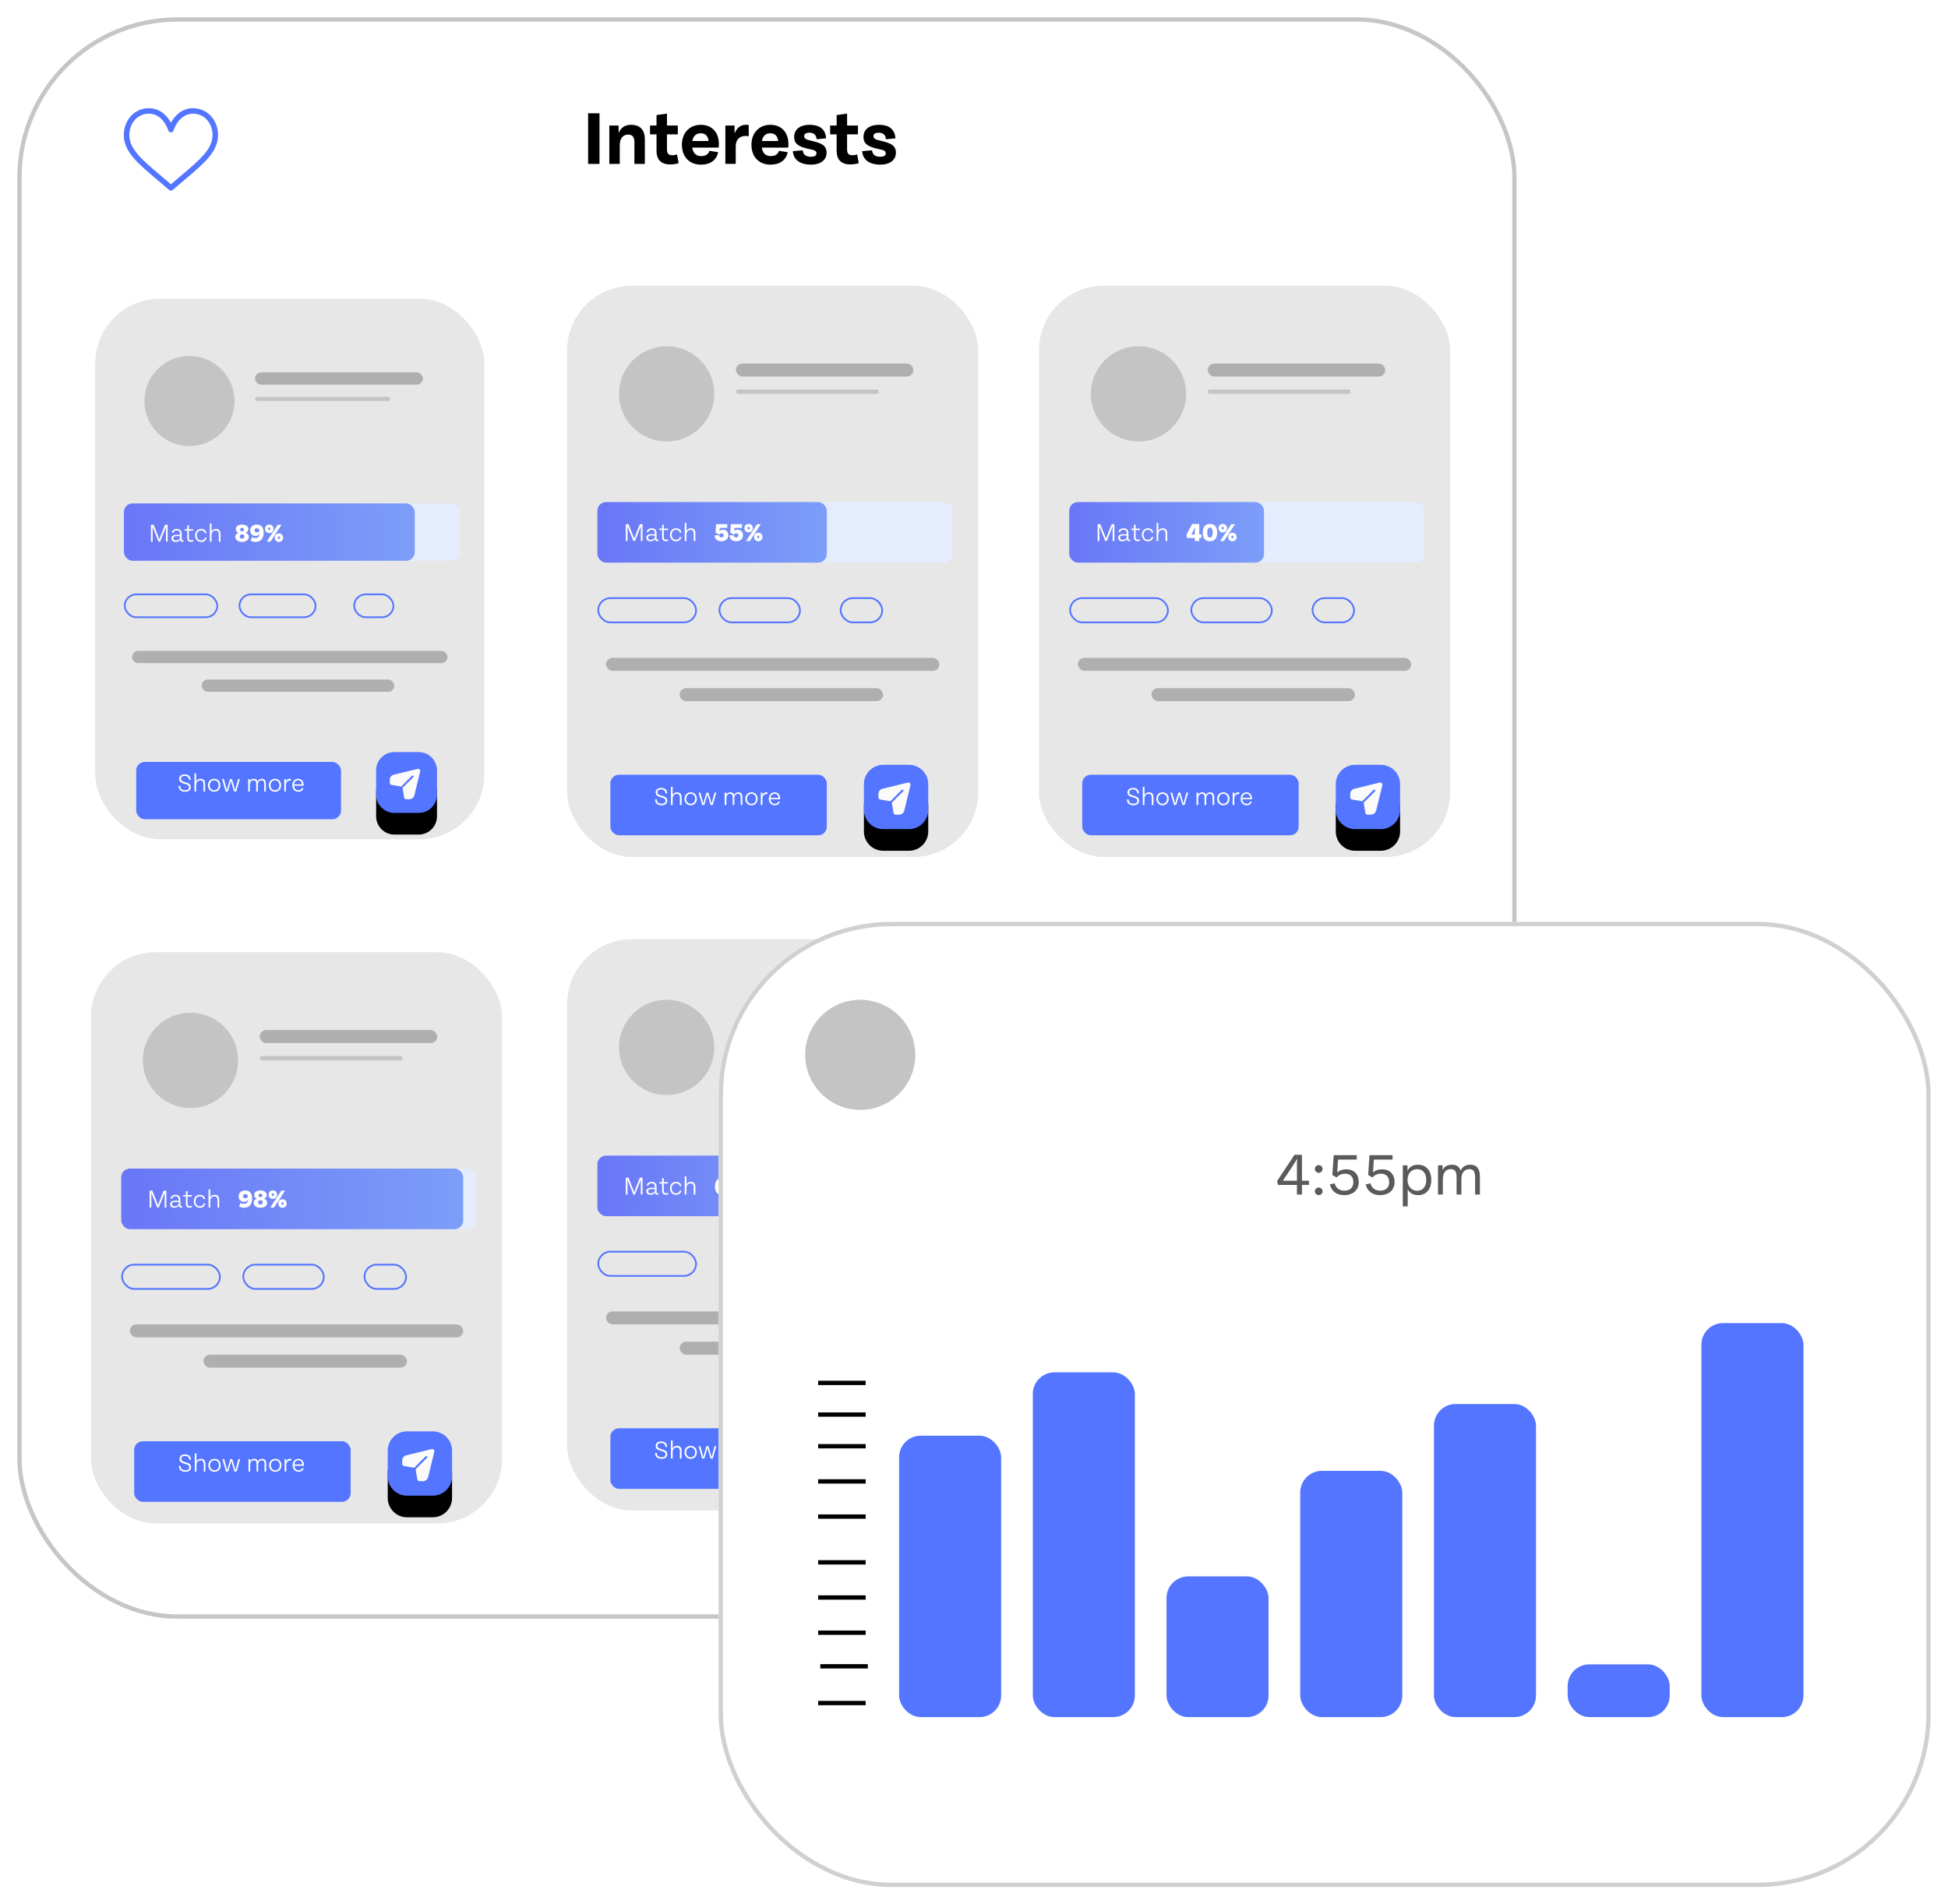 <svg width="450" height="440" viewBox="0 0 450 440" fill="none" xmlns="http://www.w3.org/2000/svg">
<g filter="url(#filter0_d)">
<rect x="4" width="346.343" height="370" rx="37" fill="white"/>
<rect x="4.5" y="0.5" width="345.343" height="369" rx="36.5" stroke="#C6C6C6"/>
</g>
<g clip-path="url(#clip0)">
<path d="M48.779 26.87C47.706 25.663 46.218 24.998 44.588 24.998C42.294 24.998 40.842 26.355 40.028 27.493C39.817 27.788 39.636 28.084 39.486 28.364C39.335 28.084 39.155 27.788 38.944 27.493C38.13 26.355 36.678 24.999 34.384 24.999C32.754 24.999 31.265 25.663 30.191 26.87C29.169 28.02 28.604 29.562 28.604 31.21C28.604 33.003 29.311 34.671 30.829 36.459C32.185 38.058 34.137 39.706 36.398 41.613C37.24 42.324 38.111 43.058 39.038 43.863L39.066 43.886C39.186 43.991 39.336 44.043 39.486 44.043C39.636 44.043 39.785 43.991 39.906 43.886L39.934 43.863C40.861 43.058 41.732 42.324 42.574 41.613C44.835 39.706 46.786 38.058 48.143 36.459C49.661 34.671 50.368 33.003 50.368 31.21C50.368 29.562 49.805 28.021 48.779 26.87ZM41.748 40.651C41.023 41.264 40.275 41.895 39.487 42.573C38.699 41.895 37.953 41.264 37.226 40.651C32.802 36.919 29.88 34.452 29.88 31.21C29.88 29.869 30.331 28.625 31.149 27.706C31.977 26.774 33.126 26.262 34.385 26.262C36.134 26.262 37.265 27.328 37.905 28.224C38.479 29.027 38.779 29.835 38.881 30.145C38.966 30.407 39.211 30.582 39.487 30.582C39.764 30.582 40.008 30.405 40.093 30.146C40.196 29.835 40.496 29.026 41.069 28.224C41.709 27.329 42.84 26.262 44.588 26.262C45.848 26.262 46.997 26.774 47.825 27.704C48.644 28.625 49.094 29.87 49.094 31.209C49.094 34.452 46.172 36.919 41.748 40.651Z" fill="#5375FF"/>
</g>
<path d="M135.857 37.872H138.485V26.172H135.857V37.872ZM145.786 28.836C144.301 28.836 143.356 29.556 142.915 30.762L142.897 29.007H140.755V37.872H143.167V33.606C143.167 31.914 143.95 31.095 145.102 31.095C146.11 31.095 146.551 31.662 146.551 32.877V37.872H148.963V32.202C148.963 30.195 148.027 28.836 145.786 28.836ZM156.396 35.685C156.027 35.811 155.694 35.874 155.28 35.874C154.371 35.874 154.074 35.379 154.074 34.488V31.041H156.585V29.007H154.074V26.244L151.662 26.586V29.007H150.159V31.041H151.662V34.812C151.662 36.828 152.643 37.989 154.821 37.989C155.55 37.989 156.171 37.89 156.774 37.692L156.396 35.685ZM166.062 33.309C166.062 30.582 164.478 28.836 161.877 28.836C159.213 28.836 157.521 30.807 157.521 33.444C157.521 36.135 159.15 38.043 161.949 38.043C164.001 38.043 165.495 37.071 165.9 35.163L163.866 34.848C163.641 35.658 163.02 36.063 161.94 36.063C160.806 36.063 160.104 35.388 159.915 34.101H166.017C166.053 33.795 166.062 33.552 166.062 33.309ZM161.877 30.789C162.885 30.789 163.587 31.383 163.686 32.58H159.933C160.14 31.41 160.842 30.789 161.877 30.789ZM169.704 30.852L169.677 29.007H167.562V37.863H169.956V33.876C169.956 31.851 171.396 31.158 172.962 31.482V28.881C171.324 28.593 170.199 29.439 169.704 30.852ZM182.129 33.309C182.129 30.582 180.545 28.836 177.944 28.836C175.28 28.836 173.588 30.807 173.588 33.444C173.588 36.135 175.217 38.043 178.016 38.043C180.068 38.043 181.562 37.071 181.967 35.163L179.933 34.848C179.708 35.658 179.087 36.063 178.007 36.063C176.873 36.063 176.171 35.388 175.982 34.101H182.084C182.12 33.795 182.129 33.552 182.129 33.309ZM177.944 30.789C178.952 30.789 179.654 31.383 179.753 32.58H176C176.207 31.41 176.909 30.789 177.944 30.789ZM187.327 38.043C189.55 38.043 190.945 36.972 190.945 35.298C190.954 33.651 189.838 33.057 187.462 32.535C186.103 32.238 185.761 31.977 185.761 31.464C185.761 30.996 186.112 30.663 186.994 30.663C187.948 30.663 188.542 31.104 188.65 32.166L190.837 31.968C190.72 30.069 189.604 28.836 186.985 28.836C184.978 28.836 183.466 29.808 183.457 31.599C183.448 33.237 184.501 33.93 186.976 34.443C188.146 34.677 188.605 34.848 188.605 35.415C188.605 35.937 188.218 36.216 187.309 36.216C186.274 36.216 185.563 35.829 185.428 34.722L183.151 34.929C183.313 37.107 185.095 38.043 187.327 38.043ZM198.004 35.685C197.635 35.811 197.302 35.874 196.888 35.874C195.979 35.874 195.682 35.379 195.682 34.488V31.041H198.193V29.007H195.682V26.244L193.27 26.586V29.007H191.767V31.041H193.27V34.812C193.27 36.828 194.251 37.989 196.429 37.989C197.158 37.989 197.779 37.89 198.382 37.692L198.004 35.685ZM203.341 38.043C205.564 38.043 206.959 36.972 206.959 35.298C206.968 33.651 205.852 33.057 203.476 32.535C202.117 32.238 201.775 31.977 201.775 31.464C201.775 30.996 202.126 30.663 203.008 30.663C203.962 30.663 204.556 31.104 204.664 32.166L206.851 31.968C206.734 30.069 205.618 28.836 202.999 28.836C200.992 28.836 199.48 29.808 199.471 31.599C199.462 33.237 200.515 33.93 202.99 34.443C204.16 34.677 204.619 34.848 204.619 35.415C204.619 35.937 204.232 36.216 203.323 36.216C202.288 36.216 201.577 35.829 201.442 34.722L199.165 34.929C199.327 37.107 201.109 38.043 203.341 38.043Z" fill="black"/>
<rect x="22" y="69" width="89.898" height="124.91" rx="15" fill="#E7E7E7"/>
<g clip-path="url(#clip1)">
<g filter="url(#filter1_d)">
<path d="M96.73 173.769H91.106C88.777 173.769 86.888 175.657 86.888 177.986V183.61C86.888 185.939 88.777 187.828 91.106 187.828H96.73C99.059 187.828 100.948 185.939 100.948 183.61V177.986C100.948 175.657 99.059 173.769 96.73 173.769Z" fill="black"/>
</g>
<path d="M96.73 173.769H91.106C88.777 173.769 86.888 175.657 86.888 177.986V183.61C86.888 185.939 88.777 187.828 91.106 187.828H96.73C99.059 187.828 100.948 185.939 100.948 183.61V177.986C100.948 175.657 99.059 173.769 96.73 173.769Z" fill="#5375FF"/>
<path d="M96.937 177.78C96.815 177.658 96.642 177.609 96.475 177.648L96.472 177.649L90.952 179C90.422 179.129 90.052 179.601 90.052 180.147V180.875C90.052 181.141 90.262 181.358 90.525 181.369L92.602 181.722C92.645 181.73 92.69 181.716 92.722 181.684L95.169 179.237C95.254 179.151 95.394 179.151 95.479 179.237C95.565 179.323 95.565 179.462 95.479 179.548L93.032 181.995C93.001 182.026 92.987 182.071 92.994 182.115L93.347 184.191C93.359 184.454 93.576 184.664 93.841 184.664H94.57C95.115 184.664 95.587 184.294 95.717 183.765L97.068 178.244L97.069 178.242C97.107 178.074 97.058 177.902 96.937 177.78Z" fill="#FBFBFB"/>
</g>
<rect x="30.517" y="150.381" width="72.864" height="2.839" rx="1.419" fill="#B0AFAF"/>
<rect x="46.603" y="157.005" width="44.476" height="2.839" rx="1.419" fill="#B0AFAF"/>
<circle cx="43.765" cy="92.657" r="10.409" fill="#C4C4C4"/>
<rect x="58.905" y="86.033" width="38.798" height="2.839" rx="1.419" fill="#B0AFAF"/>
<rect x="58.905" y="91.711" width="31.228" height="0.946" rx="0.473" fill="#C4C4C4"/>
<rect x="28.624" y="116.314" width="77.596" height="13.248" rx="2" fill="#E5ECFE"/>
<rect x="28.624" y="116.314" width="67.187" height="13.248" rx="2" fill="url(#paint0_linear)"/>
<g filter="url(#filter2_d)">
<rect x="31.463" y="174.039" width="47.315" height="13.248" rx="2" fill="#5375FF"/>
</g>
<path d="M42.783 182.938C43.608 182.938 44.064 182.506 44.067 181.858C44.07 181.105 43.458 180.928 42.804 180.739C42.201 180.562 41.802 180.424 41.802 179.95C41.802 179.542 42.096 179.272 42.666 179.272C43.341 179.272 43.632 179.659 43.674 180.235L44.034 180.157C44.016 179.32 43.488 178.918 42.681 178.918C41.928 178.918 41.385 179.29 41.385 179.977C41.385 180.688 41.952 180.916 42.633 181.099C43.257 181.273 43.656 181.396 43.656 181.876C43.656 182.371 43.311 182.581 42.789 182.581C42.015 182.581 41.628 182.221 41.64 181.543L41.259 181.603C41.241 182.545 41.928 182.938 42.783 182.938ZM46.325 179.941C45.849 179.941 45.492 180.178 45.312 180.547V178.69H44.919V182.878H45.312V181.369C45.312 180.7 45.719 180.307 46.26 180.307C46.752 180.307 46.989 180.583 46.989 181.195V182.878H47.382V181.138C47.382 180.352 47.033 179.941 46.325 179.941ZM49.478 182.938C50.346 182.938 50.907 182.293 50.907 181.438C50.907 180.583 50.346 179.941 49.478 179.941C48.611 179.941 48.047 180.583 48.047 181.438C48.047 182.293 48.611 182.938 49.478 182.938ZM49.478 182.587C48.852 182.587 48.447 182.098 48.447 181.438C48.447 180.778 48.852 180.292 49.478 180.292C50.102 180.292 50.508 180.778 50.508 181.438C50.508 182.098 50.102 182.587 49.478 182.587ZM54.996 180.001L54.541 181.678C54.459 181.978 54.391 182.266 54.316 182.575C54.237 182.254 54.16 181.963 54.075 181.675L53.578 180.004H53.13L52.63 181.675C52.545 181.963 52.468 182.254 52.389 182.575C52.315 182.266 52.245 181.978 52.167 181.678L51.712 180.001H51.303L52.129 182.878H52.627L53.175 181.063C53.242 180.844 53.292 180.628 53.352 180.4C53.413 180.628 53.467 180.844 53.532 181.063L54.078 182.878H54.577L55.401 180.001H54.996ZM60.482 179.941C59.984 179.941 59.66 180.181 59.504 180.559C59.39 180.154 59.117 179.941 58.643 179.941C58.16 179.941 57.854 180.163 57.698 180.517L57.704 180.001H57.329V182.878H57.719V181.36C57.719 180.688 58.031 180.298 58.574 180.298C59.033 180.298 59.183 180.577 59.183 181.18V182.878H59.57V181.36C59.57 180.688 59.879 180.298 60.422 180.298C60.884 180.298 61.034 180.586 61.034 181.18V182.878H61.421V181.138C61.421 180.37 61.151 179.941 60.482 179.941ZM63.523 182.938C64.391 182.938 64.951 182.293 64.951 181.438C64.951 180.583 64.391 179.941 63.523 179.941C62.657 179.941 62.093 180.583 62.093 181.438C62.093 182.293 62.657 182.938 63.523 182.938ZM63.523 182.587C62.897 182.587 62.492 182.098 62.492 181.438C62.492 180.778 62.897 180.292 63.523 180.292C64.147 180.292 64.552 180.778 64.552 181.438C64.552 182.098 64.147 182.587 63.523 182.587ZM66.041 180.589L66.047 180.001H65.672V182.878H66.059V181.354C66.059 180.604 66.632 180.232 67.194 180.379L67.221 179.968C66.689 179.851 66.237 180.085 66.041 180.589ZM70.14 181.381C70.14 180.52 69.669 179.941 68.859 179.941C68.046 179.941 67.524 180.598 67.524 181.432C67.524 182.284 68.067 182.938 68.904 182.938C69.486 182.938 69.918 182.668 70.086 182.155L69.777 182.047C69.639 182.389 69.369 182.596 68.904 182.596C68.328 182.596 67.965 182.167 67.92 181.552H70.137C70.14 181.492 70.14 181.435 70.14 181.381ZM68.859 180.277C69.393 180.277 69.705 180.628 69.747 181.228H67.929C67.989 180.667 68.322 180.277 68.859 180.277Z" fill="white"/>
<path d="M38.106 121.253L37.047 123.944C36.945 124.208 36.876 124.406 36.798 124.634C36.72 124.403 36.633 124.16 36.549 123.944L35.49 121.253H34.869V125.153H35.262V122.447C35.262 122.183 35.259 121.946 35.256 121.688C35.343 121.949 35.433 122.195 35.541 122.465L36.618 125.153H36.978L38.055 122.465C38.16 122.198 38.25 121.955 38.34 121.682C38.337 121.955 38.334 122.189 38.334 122.447V125.153H38.727V121.253H38.106ZM42.213 124.85C42 124.85 41.97 124.694 41.97 124.541V123.389C41.97 122.837 41.784 122.216 40.836 122.216C40.227 122.216 39.834 122.486 39.672 123.029L40.026 123.146C40.152 122.753 40.374 122.555 40.839 122.555C41.415 122.555 41.583 122.915 41.583 123.386V123.596C41.364 123.569 41.145 123.554 40.944 123.554C40.182 123.554 39.597 123.752 39.597 124.376C39.597 124.904 40.002 125.213 40.584 125.213C41.058 125.213 41.424 125 41.613 124.694C41.637 125.009 41.772 125.183 42.132 125.183C42.216 125.183 42.294 125.174 42.381 125.156V124.835C42.321 124.847 42.27 124.85 42.213 124.85ZM40.632 124.871C40.287 124.871 40.02 124.718 40.02 124.367C40.02 123.989 40.383 123.866 40.956 123.866C41.154 123.866 41.364 123.878 41.583 123.902V124.379C41.391 124.685 41.043 124.871 40.632 124.871ZM44.563 124.724C44.443 124.805 44.32 124.844 44.158 124.844C43.801 124.844 43.639 124.649 43.639 124.217V122.609H44.629V122.276H43.639V121.34L43.249 121.394V122.276H42.628V122.609H43.249V124.262C43.249 124.916 43.585 125.198 44.113 125.198C44.344 125.198 44.527 125.141 44.695 125.033L44.563 124.724ZM46.466 125.213C47.096 125.213 47.57 124.91 47.714 124.265L47.366 124.193C47.243 124.616 46.964 124.865 46.469 124.865C45.827 124.865 45.473 124.367 45.473 123.713C45.473 123.062 45.827 122.564 46.469 122.564C46.964 122.564 47.243 122.813 47.366 123.236L47.714 123.164C47.57 122.519 47.096 122.216 46.466 122.216C45.605 122.216 45.074 122.867 45.074 123.713C45.074 124.559 45.605 125.213 46.466 125.213ZM49.885 122.216C49.408 122.216 49.051 122.453 48.871 122.822V120.965H48.478V125.153H48.871V123.644C48.871 122.975 49.279 122.582 49.819 122.582C50.311 122.582 50.548 122.858 50.548 123.47V125.153H50.941V123.413C50.941 122.627 50.593 122.216 49.885 122.216Z" fill="white"/>
<path d="M56.757 123.11C57.15 122.948 57.372 122.654 57.372 122.27C57.372 121.604 56.772 121.199 55.917 121.199C55.062 121.199 54.462 121.604 54.462 122.27C54.462 122.654 54.684 122.948 55.077 123.11C54.606 123.278 54.348 123.608 54.348 124.055C54.348 124.748 55.026 125.207 55.917 125.207C56.808 125.207 57.486 124.748 57.486 124.055C57.486 123.608 57.228 123.278 56.757 123.11ZM55.917 121.949C56.214 121.949 56.361 122.114 56.361 122.342C56.361 122.597 56.193 122.753 55.917 122.753C55.641 122.753 55.473 122.597 55.473 122.342C55.473 122.114 55.62 121.949 55.917 121.949ZM55.917 124.451C55.578 124.451 55.371 124.247 55.371 123.959C55.371 123.659 55.572 123.473 55.917 123.473C56.262 123.473 56.463 123.659 56.463 123.959C56.463 124.247 56.256 124.451 55.917 124.451ZM59.331 121.199C58.386 121.199 57.795 121.781 57.795 122.582C57.795 123.29 58.26 123.833 59.022 123.833C59.454 123.833 59.784 123.659 59.958 123.314C59.925 123.983 59.586 124.307 59.028 124.307C58.713 124.307 58.452 124.235 58.209 124.085L57.897 124.913C58.215 125.105 58.614 125.207 59.043 125.207C60.303 125.207 60.909 124.346 60.909 123.068C60.909 121.871 60.354 121.199 59.331 121.199ZM59.322 122.993C59.013 122.993 58.797 122.834 58.797 122.534C58.797 122.234 59.016 122.057 59.346 122.057C59.772 122.057 59.913 122.348 59.907 122.72C59.775 122.903 59.556 122.993 59.322 122.993ZM62.204 123.161C62.792 123.161 63.176 122.753 63.176 122.183C63.176 121.607 62.792 121.199 62.204 121.199C61.616 121.199 61.226 121.607 61.226 122.183C61.226 122.753 61.616 123.161 62.204 123.161ZM61.61 125.153H62.474L65.03 121.253H64.166L61.61 125.153ZM62.204 122.483C62.042 122.483 61.946 122.369 61.946 122.183C61.946 121.991 62.042 121.871 62.204 121.871C62.36 121.871 62.456 121.991 62.456 122.183C62.456 122.369 62.36 122.483 62.204 122.483ZM64.43 125.207C65.018 125.207 65.408 124.799 65.408 124.223C65.408 123.653 65.018 123.245 64.43 123.245C63.842 123.245 63.458 123.653 63.458 124.223C63.458 124.799 63.842 125.207 64.43 125.207ZM64.43 124.535C64.274 124.535 64.178 124.415 64.178 124.223C64.178 124.037 64.274 123.923 64.43 123.923C64.592 123.923 64.682 124.037 64.682 124.223C64.682 124.415 64.592 124.535 64.43 124.535Z" fill="white"/>
<rect x="28.824" y="137.333" width="21.365" height="5.278" rx="2.639" stroke="#5375FF" stroke-width="0.4"/>
<rect x="55.32" y="137.333" width="17.579" height="5.278" rx="2.639" stroke="#5375FF" stroke-width="0.4"/>
<rect x="81.816" y="137.333" width="9.063" height="5.278" rx="2.639" stroke="#5375FF" stroke-width="0.4"/>
<rect x="241.519" y="221.433" width="89.898" height="124.91" rx="15" fill="#E7E7E7"/>
<g clip-path="url(#clip2)">
<g filter="url(#filter3_d)">
<path d="M316.249 326.2H310.626C308.296 326.2 306.408 328.089 306.408 330.418V336.042C306.408 338.371 308.296 340.259 310.626 340.259H316.249C318.579 340.259 320.467 338.371 320.467 336.042V330.418C320.467 328.089 318.579 326.2 316.249 326.2Z" fill="black"/>
</g>
<path d="M316.249 326.2H310.626C308.296 326.2 306.408 328.089 306.408 330.418V336.042C306.408 338.371 308.296 340.259 310.626 340.259H316.249C318.579 340.259 320.467 338.371 320.467 336.042V330.418C320.467 328.089 318.579 326.2 316.249 326.2Z" fill="#5375FF"/>
<path d="M316.456 330.211C316.334 330.09 316.162 330.041 315.994 330.08L315.992 330.08L310.471 331.431C309.941 331.561 309.571 332.032 309.571 332.578V333.307C309.571 333.572 309.781 333.789 310.044 333.801L312.121 334.154C312.165 334.162 312.209 334.147 312.241 334.116L314.688 331.669C314.774 331.583 314.913 331.583 314.999 331.669C315.085 331.754 315.085 331.894 314.999 331.979L312.552 334.426C312.52 334.458 312.506 334.503 312.513 334.546L312.867 336.623C312.878 336.886 313.095 337.096 313.361 337.096H314.089C314.635 337.096 315.106 336.726 315.236 336.196L316.587 330.676L316.588 330.673C316.627 330.506 316.577 330.333 316.456 330.211Z" fill="#FBFBFB"/>
</g>
<rect x="250.036" y="302.813" width="72.864" height="2.839" rx="1.419" fill="#B0AFAF"/>
<rect x="266.123" y="309.438" width="44.476" height="2.839" rx="1.419" fill="#B0AFAF"/>
<circle cx="263.284" cy="245.09" r="10.409" fill="#C4C4C4"/>
<rect x="278.425" y="238.466" width="38.798" height="2.839" rx="1.419" fill="#B0AFAF"/>
<rect x="278.425" y="244.144" width="31.228" height="0.946" rx="0.473" fill="#C4C4C4"/>
<rect x="248.143" y="268.747" width="77.596" height="13.248" rx="2" fill="#E5ECFE"/>
<rect x="248.143" y="268.747" width="67.187" height="13.248" rx="2" fill="url(#paint1_linear)"/>
<g filter="url(#filter4_d)">
<rect x="250.982" y="326.471" width="47.315" height="13.248" rx="2" fill="#5375FF"/>
</g>
<path d="M262.302 335.37C263.127 335.37 263.583 334.938 263.586 334.29C263.589 333.537 262.977 333.36 262.323 333.171C261.72 332.994 261.321 332.856 261.321 332.382C261.321 331.974 261.615 331.704 262.185 331.704C262.86 331.704 263.151 332.091 263.193 332.667L263.553 332.589C263.535 331.752 263.007 331.35 262.2 331.35C261.447 331.35 260.904 331.722 260.904 332.409C260.904 333.12 261.471 333.348 262.152 333.531C262.776 333.705 263.175 333.828 263.175 334.308C263.175 334.803 262.83 335.013 262.308 335.013C261.534 335.013 261.147 334.653 261.159 333.975L260.778 334.035C260.76 334.977 261.447 335.37 262.302 335.37ZM265.845 332.373C265.368 332.373 265.011 332.61 264.831 332.979V331.122H264.438V335.31H264.831V333.801C264.831 333.132 265.239 332.739 265.779 332.739C266.271 332.739 266.508 333.015 266.508 333.627V335.31H266.901V333.57C266.901 332.784 266.553 332.373 265.845 332.373ZM268.998 335.37C269.865 335.37 270.426 334.725 270.426 333.87C270.426 333.015 269.865 332.373 268.998 332.373C268.131 332.373 267.567 333.015 267.567 333.87C267.567 334.725 268.131 335.37 268.998 335.37ZM268.998 335.019C268.371 335.019 267.966 334.53 267.966 333.87C267.966 333.21 268.371 332.724 268.998 332.724C269.622 332.724 270.027 333.21 270.027 333.87C270.027 334.53 269.622 335.019 268.998 335.019ZM274.516 332.433L274.06 334.11C273.979 334.41 273.91 334.698 273.835 335.007C273.757 334.686 273.679 334.395 273.595 334.107L273.097 332.436H272.65L272.149 334.107C272.065 334.395 271.987 334.686 271.909 335.007C271.834 334.698 271.765 334.41 271.687 334.11L271.231 332.433H270.823L271.648 335.31H272.146L272.695 333.495C272.761 333.276 272.812 333.06 272.872 332.832C272.932 333.06 272.986 333.276 273.052 333.495L273.598 335.31H274.096L274.921 332.433H274.516ZM280.001 332.373C279.503 332.373 279.179 332.613 279.023 332.991C278.909 332.586 278.636 332.373 278.162 332.373C277.679 332.373 277.373 332.595 277.217 332.949L277.223 332.433H276.848V335.31H277.238V333.792C277.238 333.12 277.55 332.73 278.093 332.73C278.552 332.73 278.702 333.009 278.702 333.612V335.31H279.089V333.792C279.089 333.12 279.398 332.73 279.941 332.73C280.403 332.73 280.553 333.018 280.553 333.612V335.31H280.94V333.57C280.94 332.802 280.67 332.373 280.001 332.373ZM283.043 335.37C283.91 335.37 284.471 334.725 284.471 333.87C284.471 333.015 283.91 332.373 283.043 332.373C282.176 332.373 281.612 333.015 281.612 333.87C281.612 334.725 282.176 335.37 283.043 335.37ZM283.043 335.019C282.416 335.019 282.011 334.53 282.011 333.87C282.011 333.21 282.416 332.724 283.043 332.724C283.667 332.724 284.072 333.21 284.072 333.87C284.072 334.53 283.667 335.019 283.043 335.019ZM285.561 333.021L285.567 332.433H285.192V335.31H285.579V333.786C285.579 333.036 286.152 332.664 286.713 332.811L286.74 332.4C286.209 332.283 285.756 332.517 285.561 333.021ZM289.659 333.813C289.659 332.952 289.188 332.373 288.378 332.373C287.565 332.373 287.043 333.03 287.043 333.864C287.043 334.716 287.586 335.37 288.423 335.37C289.005 335.37 289.437 335.1 289.605 334.587L289.296 334.479C289.158 334.821 288.888 335.028 288.423 335.028C287.847 335.028 287.484 334.599 287.439 333.984H289.656C289.659 333.924 289.659 333.867 289.659 333.813ZM288.378 332.709C288.912 332.709 289.224 333.06 289.266 333.66H287.448C287.508 333.099 287.841 332.709 288.378 332.709Z" fill="white"/>
<path d="M257.625 273.686L256.566 276.377C256.464 276.641 256.395 276.839 256.317 277.067C256.239 276.836 256.152 276.593 256.068 276.377L255.009 273.686H254.388V277.586H254.781V274.88C254.781 274.616 254.778 274.379 254.775 274.121C254.862 274.382 254.952 274.628 255.06 274.898L256.137 277.586H256.497L257.574 274.898C257.679 274.631 257.769 274.388 257.859 274.115C257.856 274.388 257.853 274.622 257.853 274.88V277.586H258.246V273.686H257.625ZM261.732 277.283C261.519 277.283 261.489 277.127 261.489 276.974V275.822C261.489 275.27 261.303 274.649 260.355 274.649C259.746 274.649 259.353 274.919 259.191 275.462L259.545 275.579C259.671 275.186 259.893 274.988 260.358 274.988C260.934 274.988 261.102 275.348 261.102 275.819V276.029C260.883 276.002 260.664 275.987 260.463 275.987C259.701 275.987 259.116 276.185 259.116 276.809C259.116 277.337 259.521 277.646 260.103 277.646C260.577 277.646 260.943 277.433 261.132 277.127C261.156 277.442 261.291 277.616 261.651 277.616C261.735 277.616 261.813 277.607 261.9 277.589V277.268C261.84 277.28 261.789 277.283 261.732 277.283ZM260.151 277.304C259.806 277.304 259.539 277.151 259.539 276.8C259.539 276.422 259.902 276.299 260.475 276.299C260.673 276.299 260.883 276.311 261.102 276.335V276.812C260.91 277.118 260.562 277.304 260.151 277.304ZM264.083 277.157C263.963 277.238 263.84 277.277 263.678 277.277C263.321 277.277 263.159 277.082 263.159 276.65V275.042H264.149V274.709H263.159V273.773L262.769 273.827V274.709H262.148V275.042H262.769V276.695C262.769 277.349 263.105 277.631 263.633 277.631C263.864 277.631 264.047 277.574 264.215 277.466L264.083 277.157ZM265.985 277.646C266.615 277.646 267.089 277.343 267.233 276.698L266.885 276.626C266.762 277.049 266.483 277.298 265.988 277.298C265.346 277.298 264.992 276.8 264.992 276.146C264.992 275.495 265.346 274.997 265.988 274.997C266.483 274.997 266.762 275.246 266.885 275.669L267.233 275.597C267.089 274.952 266.615 274.649 265.985 274.649C265.124 274.649 264.593 275.3 264.593 276.146C264.593 276.992 265.124 277.646 265.985 277.646ZM269.404 274.649C268.927 274.649 268.57 274.886 268.39 275.255V273.398H267.997V277.586H268.39V276.077C268.39 275.408 268.798 275.015 269.338 275.015C269.83 275.015 270.067 275.291 270.067 275.903V277.586H270.46V275.846C270.46 275.06 270.112 274.649 269.404 274.649Z" fill="white"/>
<path d="M276.276 275.543C276.669 275.381 276.891 275.087 276.891 274.703C276.891 274.037 276.291 273.632 275.436 273.632C274.581 273.632 273.981 274.037 273.981 274.703C273.981 275.087 274.203 275.381 274.596 275.543C274.125 275.711 273.867 276.041 273.867 276.488C273.867 277.181 274.545 277.64 275.436 277.64C276.327 277.64 277.005 277.181 277.005 276.488C277.005 276.041 276.747 275.711 276.276 275.543ZM275.436 274.382C275.733 274.382 275.88 274.547 275.88 274.775C275.88 275.03 275.712 275.186 275.436 275.186C275.16 275.186 274.992 275.03 274.992 274.775C274.992 274.547 275.139 274.382 275.436 274.382ZM275.436 276.884C275.097 276.884 274.89 276.68 274.89 276.392C274.89 276.092 275.091 275.906 275.436 275.906C275.781 275.906 275.982 276.092 275.982 276.392C275.982 276.68 275.775 276.884 275.436 276.884ZM278.85 273.632C277.905 273.632 277.314 274.214 277.314 275.015C277.314 275.723 277.779 276.266 278.541 276.266C278.973 276.266 279.303 276.092 279.477 275.747C279.444 276.416 279.105 276.74 278.547 276.74C278.232 276.74 277.971 276.668 277.728 276.518L277.416 277.346C277.734 277.538 278.133 277.64 278.562 277.64C279.822 277.64 280.428 276.779 280.428 275.501C280.428 274.304 279.873 273.632 278.85 273.632ZM278.841 275.426C278.532 275.426 278.316 275.267 278.316 274.967C278.316 274.667 278.535 274.49 278.865 274.49C279.291 274.49 279.432 274.781 279.426 275.153C279.294 275.336 279.075 275.426 278.841 275.426ZM281.723 275.594C282.311 275.594 282.695 275.186 282.695 274.616C282.695 274.04 282.311 273.632 281.723 273.632C281.135 273.632 280.745 274.04 280.745 274.616C280.745 275.186 281.135 275.594 281.723 275.594ZM281.129 277.586H281.993L284.549 273.686H283.685L281.129 277.586ZM281.723 274.916C281.561 274.916 281.465 274.802 281.465 274.616C281.465 274.424 281.561 274.304 281.723 274.304C281.879 274.304 281.975 274.424 281.975 274.616C281.975 274.802 281.879 274.916 281.723 274.916ZM283.949 277.64C284.537 277.64 284.927 277.232 284.927 276.656C284.927 276.086 284.537 275.678 283.949 275.678C283.361 275.678 282.977 276.086 282.977 276.656C282.977 277.232 283.361 277.64 283.949 277.64ZM283.949 276.968C283.793 276.968 283.697 276.848 283.697 276.656C283.697 276.47 283.793 276.356 283.949 276.356C284.111 276.356 284.201 276.47 284.201 276.656C284.201 276.848 284.111 276.968 283.949 276.968Z" fill="white"/>
<rect x="248.343" y="289.765" width="21.365" height="5.278" rx="2.639" stroke="#5375FF" stroke-width="0.4"/>
<rect x="274.839" y="289.765" width="17.579" height="5.278" rx="2.639" stroke="#5375FF" stroke-width="0.4"/>
<rect x="301.336" y="289.765" width="9.063" height="5.278" rx="2.639" stroke="#5375FF" stroke-width="0.4"/>
<rect x="131" y="66" width="95" height="132" rx="15" fill="#E7E7E7"/>
<g clip-path="url(#clip3)">
<g filter="url(#filter5_d)">
<path d="M209.972 176.714H204.029C201.567 176.714 199.572 178.709 199.572 181.171V187.114C199.572 189.575 201.567 191.571 204.029 191.571H209.972C212.433 191.571 214.429 189.575 214.429 187.114V181.171C214.429 178.709 212.433 176.714 209.972 176.714Z" fill="black"/>
</g>
<path d="M209.972 176.714H204.029C201.567 176.714 199.572 178.709 199.572 181.171V187.114C199.572 189.575 201.567 191.571 204.029 191.571H209.972C212.433 191.571 214.429 189.575 214.429 187.114V181.171C214.429 178.709 212.433 176.714 209.972 176.714Z" fill="#5375FF"/>
<path d="M210.19 180.953C210.061 180.824 209.879 180.772 209.702 180.814L209.699 180.814L203.866 182.242C203.305 182.379 202.914 182.877 202.914 183.454V184.224C202.914 184.505 203.136 184.734 203.414 184.746L205.609 185.119C205.655 185.127 205.702 185.112 205.736 185.079L208.322 182.493C208.412 182.402 208.559 182.402 208.65 182.493C208.741 182.584 208.741 182.731 208.65 182.821L206.064 185.407C206.031 185.441 206.016 185.488 206.023 185.534L206.397 187.729C206.409 188.006 206.638 188.228 206.919 188.228H207.689C208.265 188.228 208.764 187.837 208.901 187.278L210.328 181.444L210.329 181.441C210.37 181.264 210.318 181.082 210.19 180.953Z" fill="#FBFBFB"/>
</g>
<rect x="140" y="152" width="77" height="3" rx="1.5" fill="#B0AFAF"/>
<rect x="157" y="159" width="47" height="3" rx="1.5" fill="#B0AFAF"/>
<circle cx="154" cy="91" r="11" fill="#C4C4C4"/>
<rect x="170" y="84" width="41" height="3" rx="1.5" fill="#B0AFAF"/>
<rect x="170" y="90" width="33" height="1" rx="0.5" fill="#C4C4C4"/>
<rect x="138" y="116" width="82" height="14" rx="2" fill="#E5ECFE"/>
<rect x="138" y="116" width="53" height="14" rx="2" fill="url(#paint2_linear)"/>
<g filter="url(#filter6_d)">
<rect x="141" y="177" width="50" height="14" rx="2" fill="#5375FF"/>
</g>
<path d="M152.857 186.06C153.682 186.06 154.138 185.628 154.141 184.98C154.144 184.227 153.532 184.05 152.878 183.861C152.275 183.684 151.876 183.546 151.876 183.072C151.876 182.664 152.17 182.394 152.74 182.394C153.415 182.394 153.706 182.781 153.748 183.357L154.108 183.279C154.09 182.442 153.562 182.04 152.755 182.04C152.002 182.04 151.459 182.412 151.459 183.099C151.459 183.81 152.026 184.038 152.707 184.221C153.331 184.395 153.73 184.518 153.73 184.998C153.73 185.493 153.385 185.703 152.863 185.703C152.089 185.703 151.702 185.343 151.714 184.665L151.333 184.725C151.315 185.667 152.002 186.06 152.857 186.06ZM156.4 183.063C155.923 183.063 155.566 183.3 155.386 183.669V181.812H154.993V186H155.386V184.491C155.386 183.822 155.794 183.429 156.334 183.429C156.826 183.429 157.063 183.705 157.063 184.317V186H157.456V184.26C157.456 183.474 157.108 183.063 156.4 183.063ZM159.553 186.06C160.42 186.06 160.981 185.415 160.981 184.56C160.981 183.705 160.42 183.063 159.553 183.063C158.686 183.063 158.122 183.705 158.122 184.56C158.122 185.415 158.686 186.06 159.553 186.06ZM159.553 185.709C158.926 185.709 158.521 185.22 158.521 184.56C158.521 183.9 158.926 183.414 159.553 183.414C160.177 183.414 160.582 183.9 160.582 184.56C160.582 185.22 160.177 185.709 159.553 185.709ZM165.071 183.123L164.615 184.8C164.534 185.1 164.465 185.388 164.39 185.697C164.312 185.376 164.234 185.085 164.15 184.797L163.652 183.126H163.205L162.704 184.797C162.62 185.085 162.542 185.376 162.464 185.697C162.389 185.388 162.32 185.1 162.242 184.8L161.786 183.123H161.378L162.203 186H162.701L163.25 184.185C163.316 183.966 163.367 183.75 163.427 183.522C163.487 183.75 163.541 183.966 163.607 184.185L164.153 186H164.651L165.476 183.123H165.071ZM170.556 183.063C170.058 183.063 169.734 183.303 169.578 183.681C169.464 183.276 169.191 183.063 168.717 183.063C168.234 183.063 167.928 183.285 167.772 183.639L167.778 183.123H167.403V186H167.793V184.482C167.793 183.81 168.105 183.42 168.648 183.42C169.107 183.42 169.257 183.699 169.257 184.302V186H169.644V184.482C169.644 183.81 169.953 183.42 170.496 183.42C170.958 183.42 171.108 183.708 171.108 184.302V186H171.495V184.26C171.495 183.492 171.225 183.063 170.556 183.063ZM173.598 186.06C174.465 186.06 175.026 185.415 175.026 184.56C175.026 183.705 174.465 183.063 173.598 183.063C172.731 183.063 172.167 183.705 172.167 184.56C172.167 185.415 172.731 186.06 173.598 186.06ZM173.598 185.709C172.971 185.709 172.566 185.22 172.566 184.56C172.566 183.9 172.971 183.414 173.598 183.414C174.222 183.414 174.627 183.9 174.627 184.56C174.627 185.22 174.222 185.709 173.598 185.709ZM176.116 183.711L176.122 183.123H175.747V186H176.134V184.476C176.134 183.726 176.707 183.354 177.268 183.501L177.295 183.09C176.764 182.973 176.311 183.207 176.116 183.711ZM180.214 184.503C180.214 183.642 179.743 183.063 178.933 183.063C178.12 183.063 177.598 183.72 177.598 184.554C177.598 185.406 178.141 186.06 178.978 186.06C179.56 186.06 179.992 185.79 180.16 185.277L179.851 185.169C179.713 185.511 179.443 185.718 178.978 185.718C178.402 185.718 178.039 185.289 177.994 184.674H180.211C180.214 184.614 180.214 184.557 180.214 184.503ZM178.933 183.399C179.467 183.399 179.779 183.75 179.821 184.35H178.003C178.063 183.789 178.396 183.399 178.933 183.399Z" fill="white"/>
<path d="M147.804 121.1L146.745 123.791C146.643 124.055 146.574 124.253 146.496 124.481C146.418 124.25 146.331 124.007 146.247 123.791L145.188 121.1H144.567V125H144.96V122.294C144.96 122.03 144.957 121.793 144.954 121.535C145.041 121.796 145.131 122.042 145.239 122.312L146.316 125H146.676L147.753 122.312C147.858 122.045 147.948 121.802 148.038 121.529C148.035 121.802 148.032 122.036 148.032 122.294V125H148.425V121.1H147.804ZM151.911 124.697C151.698 124.697 151.668 124.541 151.668 124.388V123.236C151.668 122.684 151.482 122.063 150.534 122.063C149.925 122.063 149.532 122.333 149.37 122.876L149.724 122.993C149.85 122.6 150.072 122.402 150.537 122.402C151.113 122.402 151.281 122.762 151.281 123.233V123.443C151.062 123.416 150.843 123.401 150.642 123.401C149.88 123.401 149.295 123.599 149.295 124.223C149.295 124.751 149.7 125.06 150.282 125.06C150.756 125.06 151.122 124.847 151.311 124.541C151.335 124.856 151.47 125.03 151.83 125.03C151.914 125.03 151.992 125.021 152.079 125.003V124.682C152.019 124.694 151.968 124.697 151.911 124.697ZM150.33 124.718C149.985 124.718 149.718 124.565 149.718 124.214C149.718 123.836 150.081 123.713 150.654 123.713C150.852 123.713 151.062 123.725 151.281 123.749V124.226C151.089 124.532 150.741 124.718 150.33 124.718ZM154.262 124.571C154.142 124.652 154.019 124.691 153.857 124.691C153.5 124.691 153.338 124.496 153.338 124.064V122.456H154.328V122.123H153.338V121.187L152.948 121.241V122.123H152.327V122.456H152.948V124.109C152.948 124.763 153.284 125.045 153.812 125.045C154.043 125.045 154.226 124.988 154.394 124.88L154.262 124.571ZM156.164 125.06C156.794 125.06 157.268 124.757 157.412 124.112L157.064 124.04C156.941 124.463 156.662 124.712 156.167 124.712C155.525 124.712 155.171 124.214 155.171 123.56C155.171 122.909 155.525 122.411 156.167 122.411C156.662 122.411 156.941 122.66 157.064 123.083L157.412 123.011C157.268 122.366 156.794 122.063 156.164 122.063C155.303 122.063 154.772 122.714 154.772 123.56C154.772 124.406 155.303 125.06 156.164 125.06ZM159.583 122.063C159.106 122.063 158.749 122.3 158.569 122.669V120.812H158.176V125H158.569V123.491C158.569 122.822 158.977 122.429 159.517 122.429C160.009 122.429 160.246 122.705 160.246 123.317V125H160.639V123.26C160.639 122.474 160.291 122.063 159.583 122.063Z" fill="white"/>
<path d="M167.001 122.399C166.668 122.399 166.428 122.471 166.215 122.66L166.272 121.964H167.994V121.1H165.432L165.288 123.062L166.14 123.518C166.26 123.326 166.437 123.224 166.662 123.224C167.022 123.224 167.181 123.398 167.181 123.698C167.181 124.016 166.983 124.184 166.674 124.184C166.362 124.184 166.116 124.022 166.071 123.638L165.075 123.722C165.156 124.586 165.732 125.054 166.671 125.054C167.586 125.054 168.237 124.508 168.237 123.698C168.237 122.918 167.799 122.399 167.001 122.399ZM170.405 122.399C170.072 122.399 169.832 122.471 169.619 122.66L169.676 121.964H171.398V121.1H168.836L168.692 123.062L169.544 123.518C169.664 123.326 169.841 123.224 170.066 123.224C170.426 123.224 170.585 123.398 170.585 123.698C170.585 124.016 170.387 124.184 170.078 124.184C169.766 124.184 169.52 124.022 169.475 123.638L168.479 123.722C168.56 124.586 169.136 125.054 170.075 125.054C170.99 125.054 171.641 124.508 171.641 123.698C171.641 122.918 171.203 122.399 170.405 122.399ZM172.937 123.008C173.525 123.008 173.909 122.6 173.909 122.03C173.909 121.454 173.525 121.046 172.937 121.046C172.349 121.046 171.959 121.454 171.959 122.03C171.959 122.6 172.349 123.008 172.937 123.008ZM172.343 125H173.207L175.763 121.1H174.899L172.343 125ZM172.937 122.33C172.775 122.33 172.679 122.216 172.679 122.03C172.679 121.838 172.775 121.718 172.937 121.718C173.093 121.718 173.189 121.838 173.189 122.03C173.189 122.216 173.093 122.33 172.937 122.33ZM175.163 125.054C175.751 125.054 176.141 124.646 176.141 124.07C176.141 123.5 175.751 123.092 175.163 123.092C174.575 123.092 174.191 123.5 174.191 124.07C174.191 124.646 174.575 125.054 175.163 125.054ZM175.163 124.382C175.007 124.382 174.911 124.262 174.911 124.07C174.911 123.884 175.007 123.77 175.163 123.77C175.325 123.77 175.415 123.884 175.415 124.07C175.415 124.262 175.325 124.382 175.163 124.382Z" fill="white"/>
<rect x="138.2" y="138.2" width="22.6" height="5.6" rx="2.8" stroke="#5375FF" stroke-width="0.4"/>
<rect x="166.2" y="138.2" width="18.6" height="5.6" rx="2.8" stroke="#5375FF" stroke-width="0.4"/>
<rect x="194.2" y="138.2" width="9.6" height="5.6" rx="2.8" stroke="#5375FF" stroke-width="0.4"/>
<rect x="240" y="66" width="95" height="132" rx="15" fill="#E7E7E7"/>
<g clip-path="url(#clip4)">
<g filter="url(#filter7_d)">
<path d="M318.972 176.714H313.029C310.567 176.714 308.572 178.709 308.572 181.171V187.114C308.572 189.575 310.567 191.571 313.029 191.571H318.972C321.433 191.571 323.429 189.575 323.429 187.114V181.171C323.429 178.709 321.433 176.714 318.972 176.714Z" fill="black"/>
</g>
<path d="M318.972 176.714H313.029C310.567 176.714 308.572 178.709 308.572 181.171V187.114C308.572 189.575 310.567 191.571 313.029 191.571H318.972C321.433 191.571 323.429 189.575 323.429 187.114V181.171C323.429 178.709 321.433 176.714 318.972 176.714Z" fill="#5375FF"/>
<path d="M319.19 180.953C319.061 180.824 318.879 180.772 318.702 180.814L318.699 180.814L312.866 182.242C312.305 182.379 311.914 182.877 311.914 183.454V184.224C311.914 184.505 312.136 184.734 312.414 184.746L314.609 185.119C314.655 185.127 314.702 185.112 314.736 185.079L317.322 182.493C317.412 182.402 317.559 182.402 317.65 182.493C317.741 182.584 317.741 182.731 317.65 182.821L315.064 185.407C315.031 185.441 315.016 185.488 315.023 185.534L315.397 187.729C315.409 188.006 315.638 188.228 315.919 188.228H316.689C317.265 188.228 317.764 187.837 317.901 187.278L319.328 181.444L319.329 181.441C319.37 181.264 319.318 181.082 319.19 180.953Z" fill="#FBFBFB"/>
</g>
<rect x="249" y="152" width="77" height="3" rx="1.5" fill="#B0AFAF"/>
<rect x="266" y="159" width="47" height="3" rx="1.5" fill="#B0AFAF"/>
<circle cx="263" cy="91" r="11" fill="#C4C4C4"/>
<rect x="279" y="84" width="41" height="3" rx="1.5" fill="#B0AFAF"/>
<rect x="279" y="90" width="33" height="1" rx="0.5" fill="#C4C4C4"/>
<rect x="247" y="116" width="82" height="14" rx="2" fill="#E5ECFE"/>
<rect x="247" y="116" width="45" height="14" rx="2" fill="url(#paint3_linear)"/>
<g filter="url(#filter8_d)">
<rect x="250" y="177" width="50" height="14" rx="2" fill="#5375FF"/>
</g>
<path d="M261.857 186.06C262.682 186.06 263.138 185.628 263.141 184.98C263.144 184.227 262.532 184.05 261.878 183.861C261.275 183.684 260.876 183.546 260.876 183.072C260.876 182.664 261.17 182.394 261.74 182.394C262.415 182.394 262.706 182.781 262.748 183.357L263.108 183.279C263.09 182.442 262.562 182.04 261.755 182.04C261.002 182.04 260.459 182.412 260.459 183.099C260.459 183.81 261.026 184.038 261.707 184.221C262.331 184.395 262.73 184.518 262.73 184.998C262.73 185.493 262.385 185.703 261.863 185.703C261.089 185.703 260.702 185.343 260.714 184.665L260.333 184.725C260.315 185.667 261.002 186.06 261.857 186.06ZM265.4 183.063C264.923 183.063 264.566 183.3 264.386 183.669V181.812H263.993V186H264.386V184.491C264.386 183.822 264.794 183.429 265.334 183.429C265.826 183.429 266.063 183.705 266.063 184.317V186H266.456V184.26C266.456 183.474 266.108 183.063 265.4 183.063ZM268.553 186.06C269.42 186.06 269.981 185.415 269.981 184.56C269.981 183.705 269.42 183.063 268.553 183.063C267.686 183.063 267.122 183.705 267.122 184.56C267.122 185.415 267.686 186.06 268.553 186.06ZM268.553 185.709C267.926 185.709 267.521 185.22 267.521 184.56C267.521 183.9 267.926 183.414 268.553 183.414C269.177 183.414 269.582 183.9 269.582 184.56C269.582 185.22 269.177 185.709 268.553 185.709ZM274.071 183.123L273.615 184.8C273.534 185.1 273.465 185.388 273.39 185.697C273.312 185.376 273.234 185.085 273.15 184.797L272.652 183.126H272.205L271.704 184.797C271.62 185.085 271.542 185.376 271.464 185.697C271.389 185.388 271.32 185.1 271.242 184.8L270.786 183.123H270.378L271.203 186H271.701L272.25 184.185C272.316 183.966 272.367 183.75 272.427 183.522C272.487 183.75 272.541 183.966 272.607 184.185L273.153 186H273.651L274.476 183.123H274.071ZM279.556 183.063C279.058 183.063 278.734 183.303 278.578 183.681C278.464 183.276 278.191 183.063 277.717 183.063C277.234 183.063 276.928 183.285 276.772 183.639L276.778 183.123H276.403V186H276.793V184.482C276.793 183.81 277.105 183.42 277.648 183.42C278.107 183.42 278.257 183.699 278.257 184.302V186H278.644V184.482C278.644 183.81 278.953 183.42 279.496 183.42C279.958 183.42 280.108 183.708 280.108 184.302V186H280.495V184.26C280.495 183.492 280.225 183.063 279.556 183.063ZM282.598 186.06C283.465 186.06 284.026 185.415 284.026 184.56C284.026 183.705 283.465 183.063 282.598 183.063C281.731 183.063 281.167 183.705 281.167 184.56C281.167 185.415 281.731 186.06 282.598 186.06ZM282.598 185.709C281.971 185.709 281.566 185.22 281.566 184.56C281.566 183.9 281.971 183.414 282.598 183.414C283.222 183.414 283.627 183.9 283.627 184.56C283.627 185.22 283.222 185.709 282.598 185.709ZM285.116 183.711L285.122 183.123H284.747V186H285.134V184.476C285.134 183.726 285.707 183.354 286.268 183.501L286.295 183.09C285.764 182.973 285.311 183.207 285.116 183.711ZM289.214 184.503C289.214 183.642 288.743 183.063 287.933 183.063C287.12 183.063 286.598 183.72 286.598 184.554C286.598 185.406 287.141 186.06 287.978 186.06C288.56 186.06 288.992 185.79 289.16 185.277L288.851 185.169C288.713 185.511 288.443 185.718 287.978 185.718C287.402 185.718 287.039 185.289 286.994 184.674H289.211C289.214 184.614 289.214 184.557 289.214 184.503ZM287.933 183.399C288.467 183.399 288.779 183.75 288.821 184.35H287.003C287.063 183.789 287.396 183.399 287.933 183.399Z" fill="white"/>
<path d="M256.804 121.1L255.745 123.791C255.643 124.055 255.574 124.253 255.496 124.481C255.418 124.25 255.331 124.007 255.247 123.791L254.188 121.1H253.567V125H253.96V122.294C253.96 122.03 253.957 121.793 253.954 121.535C254.041 121.796 254.131 122.042 254.239 122.312L255.316 125H255.676L256.753 122.312C256.858 122.045 256.948 121.802 257.038 121.529C257.035 121.802 257.032 122.036 257.032 122.294V125H257.425V121.1H256.804ZM260.911 124.697C260.698 124.697 260.668 124.541 260.668 124.388V123.236C260.668 122.684 260.482 122.063 259.534 122.063C258.925 122.063 258.532 122.333 258.37 122.876L258.724 122.993C258.85 122.6 259.072 122.402 259.537 122.402C260.113 122.402 260.281 122.762 260.281 123.233V123.443C260.062 123.416 259.843 123.401 259.642 123.401C258.88 123.401 258.295 123.599 258.295 124.223C258.295 124.751 258.7 125.06 259.282 125.06C259.756 125.06 260.122 124.847 260.311 124.541C260.335 124.856 260.47 125.03 260.83 125.03C260.914 125.03 260.992 125.021 261.079 125.003V124.682C261.019 124.694 260.968 124.697 260.911 124.697ZM259.33 124.718C258.985 124.718 258.718 124.565 258.718 124.214C258.718 123.836 259.081 123.713 259.654 123.713C259.852 123.713 260.062 123.725 260.281 123.749V124.226C260.089 124.532 259.741 124.718 259.33 124.718ZM263.262 124.571C263.142 124.652 263.019 124.691 262.857 124.691C262.5 124.691 262.338 124.496 262.338 124.064V122.456H263.328V122.123H262.338V121.187L261.948 121.241V122.123H261.327V122.456H261.948V124.109C261.948 124.763 262.284 125.045 262.812 125.045C263.043 125.045 263.226 124.988 263.394 124.88L263.262 124.571ZM265.164 125.06C265.794 125.06 266.268 124.757 266.412 124.112L266.064 124.04C265.941 124.463 265.662 124.712 265.167 124.712C264.525 124.712 264.171 124.214 264.171 123.56C264.171 122.909 264.525 122.411 265.167 122.411C265.662 122.411 265.941 122.66 266.064 123.083L266.412 123.011C266.268 122.366 265.794 122.063 265.164 122.063C264.303 122.063 263.772 122.714 263.772 123.56C263.772 124.406 264.303 125.06 265.164 125.06ZM268.583 122.063C268.106 122.063 267.749 122.3 267.569 122.669V120.812H267.176V125H267.569V123.491C267.569 122.822 267.977 122.429 268.517 122.429C269.009 122.429 269.246 122.705 269.246 123.317V125H269.639V123.26C269.639 122.474 269.291 122.063 268.583 122.063Z" fill="white"/>
<path d="M277.567 123.485H277.036V121.07H275.389L274.078 123.557L274.204 124.31L276.013 124.301V125H277.036V124.298L277.567 124.295V123.485ZM275.215 123.485L275.473 122.972C275.674 122.576 275.869 122.18 276.04 121.742C276.019 122.111 276.013 122.471 276.013 122.843V123.485H275.215ZM279.513 125.054C280.635 125.054 281.175 124.349 281.175 123.05C281.175 121.748 280.605 121.046 279.513 121.046C278.421 121.046 277.851 121.748 277.851 123.05C277.851 124.349 278.391 125.054 279.513 125.054ZM279.513 124.208C279.075 124.208 278.874 123.767 278.874 123.05C278.874 122.333 279.075 121.892 279.513 121.892C279.951 121.892 280.152 122.333 280.152 123.05C280.152 123.767 279.951 124.208 279.513 124.208ZM282.47 123.008C283.058 123.008 283.442 122.6 283.442 122.03C283.442 121.454 283.058 121.046 282.47 121.046C281.882 121.046 281.492 121.454 281.492 122.03C281.492 122.6 281.882 123.008 282.47 123.008ZM281.876 125H282.74L285.296 121.1H284.432L281.876 125ZM282.47 122.33C282.308 122.33 282.212 122.216 282.212 122.03C282.212 121.838 282.308 121.718 282.47 121.718C282.626 121.718 282.722 121.838 282.722 122.03C282.722 122.216 282.626 122.33 282.47 122.33ZM284.696 125.054C285.284 125.054 285.674 124.646 285.674 124.07C285.674 123.5 285.284 123.092 284.696 123.092C284.108 123.092 283.724 123.5 283.724 124.07C283.724 124.646 284.108 125.054 284.696 125.054ZM284.696 124.382C284.54 124.382 284.444 124.262 284.444 124.07C284.444 123.884 284.54 123.77 284.696 123.77C284.858 123.77 284.948 123.884 284.948 124.07C284.948 124.262 284.858 124.382 284.696 124.382Z" fill="white"/>
<rect x="247.2" y="138.2" width="22.6" height="5.6" rx="2.8" stroke="#5375FF" stroke-width="0.4"/>
<rect x="275.2" y="138.2" width="18.6" height="5.6" rx="2.8" stroke="#5375FF" stroke-width="0.4"/>
<rect x="303.2" y="138.2" width="9.6" height="5.6" rx="2.8" stroke="#5375FF" stroke-width="0.4"/>
<rect x="131" y="217" width="95" height="132" rx="15" fill="#E7E7E7"/>
<g clip-path="url(#clip5)">
<g filter="url(#filter9_d)">
<path d="M209.972 327.714H204.029C201.567 327.714 199.572 329.709 199.572 332.171V338.114C199.572 340.575 201.567 342.571 204.029 342.571H209.972C212.433 342.571 214.429 340.575 214.429 338.114V332.171C214.429 329.709 212.433 327.714 209.972 327.714Z" fill="black"/>
</g>
<path d="M209.972 327.714H204.029C201.567 327.714 199.572 329.709 199.572 332.171V338.114C199.572 340.575 201.567 342.571 204.029 342.571H209.972C212.433 342.571 214.429 340.575 214.429 338.114V332.171C214.429 329.709 212.433 327.714 209.972 327.714Z" fill="#5375FF"/>
<path d="M210.19 331.953C210.061 331.824 209.879 331.772 209.702 331.814L209.699 331.814L203.866 333.242C203.305 333.379 202.914 333.877 202.914 334.454V335.224C202.914 335.505 203.136 335.734 203.414 335.746L205.609 336.119C205.655 336.127 205.702 336.112 205.736 336.079L208.322 333.493C208.412 333.402 208.559 333.402 208.65 333.493C208.741 333.584 208.741 333.731 208.65 333.821L206.064 336.407C206.031 336.441 206.016 336.488 206.023 336.534L206.397 338.729C206.409 339.006 206.638 339.228 206.919 339.228H207.689C208.265 339.228 208.764 338.837 208.901 338.278L210.328 332.444L210.329 332.441C210.37 332.264 210.318 332.082 210.19 331.953Z" fill="#FBFBFB"/>
</g>
<rect x="140" y="303" width="77" height="3" rx="1.5" fill="#B0AFAF"/>
<rect x="157" y="310" width="47" height="3" rx="1.5" fill="#B0AFAF"/>
<circle cx="154" cy="242" r="11" fill="#C4C4C4"/>
<rect x="170" y="235" width="41" height="3" rx="1.5" fill="#B0AFAF"/>
<rect x="170" y="241" width="33" height="1" rx="0.5" fill="#C4C4C4"/>
<rect x="138" y="267" width="82" height="14" rx="2" fill="#E5ECFE"/>
<rect x="138" y="267" width="53" height="14" rx="2" fill="url(#paint4_linear)"/>
<g filter="url(#filter10_d)">
<rect x="141" y="328" width="50" height="14" rx="2" fill="#5375FF"/>
</g>
<path d="M152.857 337.06C153.682 337.06 154.138 336.628 154.141 335.98C154.144 335.227 153.532 335.05 152.878 334.861C152.275 334.684 151.876 334.546 151.876 334.072C151.876 333.664 152.17 333.394 152.74 333.394C153.415 333.394 153.706 333.781 153.748 334.357L154.108 334.279C154.09 333.442 153.562 333.04 152.755 333.04C152.002 333.04 151.459 333.412 151.459 334.099C151.459 334.81 152.026 335.038 152.707 335.221C153.331 335.395 153.73 335.518 153.73 335.998C153.73 336.493 153.385 336.703 152.863 336.703C152.089 336.703 151.702 336.343 151.714 335.665L151.333 335.725C151.315 336.667 152.002 337.06 152.857 337.06ZM156.4 334.063C155.923 334.063 155.566 334.3 155.386 334.669V332.812H154.993V337H155.386V335.491C155.386 334.822 155.794 334.429 156.334 334.429C156.826 334.429 157.063 334.705 157.063 335.317V337H157.456V335.26C157.456 334.474 157.108 334.063 156.4 334.063ZM159.553 337.06C160.42 337.06 160.981 336.415 160.981 335.56C160.981 334.705 160.42 334.063 159.553 334.063C158.686 334.063 158.122 334.705 158.122 335.56C158.122 336.415 158.686 337.06 159.553 337.06ZM159.553 336.709C158.926 336.709 158.521 336.22 158.521 335.56C158.521 334.9 158.926 334.414 159.553 334.414C160.177 334.414 160.582 334.9 160.582 335.56C160.582 336.22 160.177 336.709 159.553 336.709ZM165.071 334.123L164.615 335.8C164.534 336.1 164.465 336.388 164.39 336.697C164.312 336.376 164.234 336.085 164.15 335.797L163.652 334.126H163.205L162.704 335.797C162.62 336.085 162.542 336.376 162.464 336.697C162.389 336.388 162.32 336.1 162.242 335.8L161.786 334.123H161.378L162.203 337H162.701L163.25 335.185C163.316 334.966 163.367 334.75 163.427 334.522C163.487 334.75 163.541 334.966 163.607 335.185L164.153 337H164.651L165.476 334.123H165.071ZM170.556 334.063C170.058 334.063 169.734 334.303 169.578 334.681C169.464 334.276 169.191 334.063 168.717 334.063C168.234 334.063 167.928 334.285 167.772 334.639L167.778 334.123H167.403V337H167.793V335.482C167.793 334.81 168.105 334.42 168.648 334.42C169.107 334.42 169.257 334.699 169.257 335.302V337H169.644V335.482C169.644 334.81 169.953 334.42 170.496 334.42C170.958 334.42 171.108 334.708 171.108 335.302V337H171.495V335.26C171.495 334.492 171.225 334.063 170.556 334.063ZM173.598 337.06C174.465 337.06 175.026 336.415 175.026 335.56C175.026 334.705 174.465 334.063 173.598 334.063C172.731 334.063 172.167 334.705 172.167 335.56C172.167 336.415 172.731 337.06 173.598 337.06ZM173.598 336.709C172.971 336.709 172.566 336.22 172.566 335.56C172.566 334.9 172.971 334.414 173.598 334.414C174.222 334.414 174.627 334.9 174.627 335.56C174.627 336.22 174.222 336.709 173.598 336.709ZM176.116 334.711L176.122 334.123H175.747V337H176.134V335.476C176.134 334.726 176.707 334.354 177.268 334.501L177.295 334.09C176.764 333.973 176.311 334.207 176.116 334.711ZM180.214 335.503C180.214 334.642 179.743 334.063 178.933 334.063C178.12 334.063 177.598 334.72 177.598 335.554C177.598 336.406 178.141 337.06 178.978 337.06C179.56 337.06 179.992 336.79 180.16 336.277L179.851 336.169C179.713 336.511 179.443 336.718 178.978 336.718C178.402 336.718 178.039 336.289 177.994 335.674H180.211C180.214 335.614 180.214 335.557 180.214 335.503ZM178.933 334.399C179.467 334.399 179.779 334.75 179.821 335.35H178.003C178.063 334.789 178.396 334.399 178.933 334.399Z" fill="white"/>
<path d="M147.804 272.1L146.745 274.791C146.643 275.055 146.574 275.253 146.496 275.481C146.418 275.25 146.331 275.007 146.247 274.791L145.188 272.1H144.567V276H144.96V273.294C144.96 273.03 144.957 272.793 144.954 272.535C145.041 272.796 145.131 273.042 145.239 273.312L146.316 276H146.676L147.753 273.312C147.858 273.045 147.948 272.802 148.038 272.529C148.035 272.802 148.032 273.036 148.032 273.294V276H148.425V272.1H147.804ZM151.911 275.697C151.698 275.697 151.668 275.541 151.668 275.388V274.236C151.668 273.684 151.482 273.063 150.534 273.063C149.925 273.063 149.532 273.333 149.37 273.876L149.724 273.993C149.85 273.6 150.072 273.402 150.537 273.402C151.113 273.402 151.281 273.762 151.281 274.233V274.443C151.062 274.416 150.843 274.401 150.642 274.401C149.88 274.401 149.295 274.599 149.295 275.223C149.295 275.751 149.7 276.06 150.282 276.06C150.756 276.06 151.122 275.847 151.311 275.541C151.335 275.856 151.47 276.03 151.83 276.03C151.914 276.03 151.992 276.021 152.079 276.003V275.682C152.019 275.694 151.968 275.697 151.911 275.697ZM150.33 275.718C149.985 275.718 149.718 275.565 149.718 275.214C149.718 274.836 150.081 274.713 150.654 274.713C150.852 274.713 151.062 274.725 151.281 274.749V275.226C151.089 275.532 150.741 275.718 150.33 275.718ZM154.262 275.571C154.142 275.652 154.019 275.691 153.857 275.691C153.5 275.691 153.338 275.496 153.338 275.064V273.456H154.328V273.123H153.338V272.187L152.948 272.241V273.123H152.327V273.456H152.948V275.109C152.948 275.763 153.284 276.045 153.812 276.045C154.043 276.045 154.226 275.988 154.394 275.88L154.262 275.571ZM156.164 276.06C156.794 276.06 157.268 275.757 157.412 275.112L157.064 275.04C156.941 275.463 156.662 275.712 156.167 275.712C155.525 275.712 155.171 275.214 155.171 274.56C155.171 273.909 155.525 273.411 156.167 273.411C156.662 273.411 156.941 273.66 157.064 274.083L157.412 274.011C157.268 273.366 156.794 273.063 156.164 273.063C155.303 273.063 154.772 273.714 154.772 274.56C154.772 275.406 155.303 276.06 156.164 276.06ZM159.583 273.063C159.106 273.063 158.749 273.3 158.569 273.669V271.812H158.176V276H158.569V274.491C158.569 273.822 158.977 273.429 159.517 273.429C160.009 273.429 160.246 273.705 160.246 274.317V276H160.639V274.26C160.639 273.474 160.291 273.063 159.583 273.063Z" fill="white"/>
<path d="M167.052 273.42C166.62 273.42 166.29 273.594 166.116 273.939C166.149 273.27 166.488 272.946 167.046 272.946C167.361 272.946 167.622 273.018 167.865 273.168L168.177 272.34C167.859 272.148 167.46 272.046 167.031 272.046C165.771 272.046 165.165 272.907 165.165 274.185C165.165 275.382 165.72 276.054 166.743 276.054C167.688 276.054 168.279 275.472 168.279 274.671C168.279 273.963 167.814 273.42 167.052 273.42ZM166.728 275.196C166.302 275.196 166.161 274.905 166.167 274.533C166.299 274.35 166.518 274.26 166.752 274.26C167.061 274.26 167.277 274.419 167.277 274.719C167.277 275.019 167.058 275.196 166.728 275.196ZM170.243 276.054C171.365 276.054 171.905 275.349 171.905 274.05C171.905 272.748 171.335 272.046 170.243 272.046C169.151 272.046 168.581 272.748 168.581 274.05C168.581 275.349 169.121 276.054 170.243 276.054ZM170.243 275.208C169.805 275.208 169.604 274.767 169.604 274.05C169.604 273.333 169.805 272.892 170.243 272.892C170.681 272.892 170.882 273.333 170.882 274.05C170.882 274.767 170.681 275.208 170.243 275.208ZM173.2 274.008C173.788 274.008 174.172 273.6 174.172 273.03C174.172 272.454 173.788 272.046 173.2 272.046C172.612 272.046 172.222 272.454 172.222 273.03C172.222 273.6 172.612 274.008 173.2 274.008ZM172.606 276H173.47L176.026 272.1H175.162L172.606 276ZM173.2 273.33C173.038 273.33 172.942 273.216 172.942 273.03C172.942 272.838 173.038 272.718 173.2 272.718C173.356 272.718 173.452 272.838 173.452 273.03C173.452 273.216 173.356 273.33 173.2 273.33ZM175.426 276.054C176.014 276.054 176.404 275.646 176.404 275.07C176.404 274.5 176.014 274.092 175.426 274.092C174.838 274.092 174.454 274.5 174.454 275.07C174.454 275.646 174.838 276.054 175.426 276.054ZM175.426 275.382C175.27 275.382 175.174 275.262 175.174 275.07C175.174 274.884 175.27 274.77 175.426 274.77C175.588 274.77 175.678 274.884 175.678 275.07C175.678 275.262 175.588 275.382 175.426 275.382Z" fill="white"/>
<rect x="138.2" y="289.2" width="22.6" height="5.6" rx="2.8" stroke="#5375FF" stroke-width="0.4"/>
<rect x="166.2" y="289.2" width="18.6" height="5.6" rx="2.8" stroke="#5375FF" stroke-width="0.4"/>
<rect x="194.2" y="289.2" width="9.6" height="5.6" rx="2.8" stroke="#5375FF" stroke-width="0.4"/>
<rect x="264" y="226" width="95" height="132" rx="15" fill="#E7E7E7"/>
<g clip-path="url(#clip6)">
<g filter="url(#filter11_d)">
<path d="M342.972 336.714H337.029C334.567 336.714 332.572 338.709 332.572 341.171V347.114C332.572 349.575 334.567 351.571 337.029 351.571H342.972C345.433 351.571 347.429 349.575 347.429 347.114V341.171C347.429 338.709 345.433 336.714 342.972 336.714Z" fill="black"/>
</g>
<path d="M342.972 336.714H337.029C334.567 336.714 332.572 338.709 332.572 341.171V347.114C332.572 349.575 334.567 351.571 337.029 351.571H342.972C345.433 351.571 347.429 349.575 347.429 347.114V341.171C347.429 338.709 345.433 336.714 342.972 336.714Z" fill="#5375FF"/>
<path d="M343.19 340.953C343.061 340.824 342.879 340.772 342.702 340.814L342.699 340.814L336.866 342.242C336.305 342.379 335.914 342.877 335.914 343.454V344.224C335.914 344.505 336.136 344.734 336.414 344.746L338.609 345.119C338.655 345.127 338.702 345.112 338.736 345.079L341.322 342.493C341.412 342.402 341.559 342.402 341.65 342.493C341.741 342.584 341.741 342.731 341.65 342.821L339.064 345.407C339.031 345.441 339.016 345.488 339.023 345.534L339.397 347.729C339.409 348.006 339.638 348.228 339.919 348.228H340.689C341.265 348.228 341.764 347.837 341.901 347.278L343.328 341.444L343.329 341.441C343.37 341.264 343.318 341.082 343.19 340.953Z" fill="#FBFBFB"/>
</g>
<rect x="273" y="312" width="77" height="3" rx="1.5" fill="#B0AFAF"/>
<rect x="290" y="319" width="47" height="3" rx="1.5" fill="#B0AFAF"/>
<circle cx="287" cy="251" r="11" fill="#C4C4C4"/>
<rect x="303" y="244" width="41" height="3" rx="1.5" fill="#B0AFAF"/>
<rect x="303" y="250" width="33" height="1" rx="0.5" fill="#C4C4C4"/>
<rect x="271" y="276" width="82" height="14" rx="2" fill="#E5ECFE"/>
<rect x="271" y="276" width="73" height="14" rx="2" fill="url(#paint5_linear)"/>
<g filter="url(#filter12_d)">
<rect x="274" y="337" width="50" height="14" rx="2" fill="#5375FF"/>
</g>
<path d="M280.804 281.1L279.745 283.791C279.643 284.055 279.574 284.253 279.496 284.481C279.418 284.25 279.331 284.007 279.247 283.791L278.188 281.1H277.567V285H277.96V282.294C277.96 282.03 277.957 281.793 277.954 281.535C278.041 281.796 278.131 282.042 278.239 282.312L279.316 285H279.676L280.753 282.312C280.858 282.045 280.948 281.802 281.038 281.529C281.035 281.802 281.032 282.036 281.032 282.294V285H281.425V281.1H280.804ZM284.911 284.697C284.698 284.697 284.668 284.541 284.668 284.388V283.236C284.668 282.684 284.482 282.063 283.534 282.063C282.925 282.063 282.532 282.333 282.37 282.876L282.724 282.993C282.85 282.6 283.072 282.402 283.537 282.402C284.113 282.402 284.281 282.762 284.281 283.233V283.443C284.062 283.416 283.843 283.401 283.642 283.401C282.88 283.401 282.295 283.599 282.295 284.223C282.295 284.751 282.7 285.06 283.282 285.06C283.756 285.06 284.122 284.847 284.311 284.541C284.335 284.856 284.47 285.03 284.83 285.03C284.914 285.03 284.992 285.021 285.079 285.003V284.682C285.019 284.694 284.968 284.697 284.911 284.697ZM283.33 284.718C282.985 284.718 282.718 284.565 282.718 284.214C282.718 283.836 283.081 283.713 283.654 283.713C283.852 283.713 284.062 283.725 284.281 283.749V284.226C284.089 284.532 283.741 284.718 283.33 284.718ZM287.262 284.571C287.142 284.652 287.019 284.691 286.857 284.691C286.5 284.691 286.338 284.496 286.338 284.064V282.456H287.328V282.123H286.338V281.187L285.948 281.241V282.123H285.327V282.456H285.948V284.109C285.948 284.763 286.284 285.045 286.812 285.045C287.043 285.045 287.226 284.988 287.394 284.88L287.262 284.571ZM289.164 285.06C289.794 285.06 290.268 284.757 290.412 284.112L290.064 284.04C289.941 284.463 289.662 284.712 289.167 284.712C288.525 284.712 288.171 284.214 288.171 283.56C288.171 282.909 288.525 282.411 289.167 282.411C289.662 282.411 289.941 282.66 290.064 283.083L290.412 283.011C290.268 282.366 289.794 282.063 289.164 282.063C288.303 282.063 287.772 282.714 287.772 283.56C287.772 284.406 288.303 285.06 289.164 285.06ZM292.583 282.063C292.106 282.063 291.749 282.3 291.569 282.669V280.812H291.176V285H291.569V283.491C291.569 282.822 291.977 282.429 292.517 282.429C293.009 282.429 293.246 282.705 293.246 283.317V285H293.639V283.26C293.639 282.474 293.291 282.063 292.583 282.063Z" fill="white"/>
<path d="M299.671 281.046C298.726 281.046 298.135 281.628 298.135 282.429C298.135 283.137 298.6 283.68 299.362 283.68C299.794 283.68 300.124 283.506 300.298 283.161C300.265 283.83 299.926 284.154 299.368 284.154C299.053 284.154 298.792 284.082 298.549 283.932L298.237 284.76C298.555 284.952 298.954 285.054 299.383 285.054C300.643 285.054 301.249 284.193 301.249 282.915C301.249 281.718 300.694 281.046 299.671 281.046ZM299.662 282.84C299.353 282.84 299.137 282.681 299.137 282.381C299.137 282.081 299.356 281.904 299.686 281.904C300.112 281.904 300.253 282.195 300.247 282.567C300.115 282.75 299.896 282.84 299.662 282.84ZM303.243 285.054C304.365 285.054 304.905 284.349 304.905 283.05C304.905 281.748 304.335 281.046 303.243 281.046C302.151 281.046 301.581 281.748 301.581 283.05C301.581 284.349 302.121 285.054 303.243 285.054ZM303.243 284.208C302.805 284.208 302.604 283.767 302.604 283.05C302.604 282.333 302.805 281.892 303.243 281.892C303.681 281.892 303.882 282.333 303.882 283.05C303.882 283.767 303.681 284.208 303.243 284.208ZM306.2 283.008C306.788 283.008 307.172 282.6 307.172 282.03C307.172 281.454 306.788 281.046 306.2 281.046C305.612 281.046 305.222 281.454 305.222 282.03C305.222 282.6 305.612 283.008 306.2 283.008ZM305.606 285H306.47L309.026 281.1H308.162L305.606 285ZM306.2 282.33C306.038 282.33 305.942 282.216 305.942 282.03C305.942 281.838 306.038 281.718 306.2 281.718C306.356 281.718 306.452 281.838 306.452 282.03C306.452 282.216 306.356 282.33 306.2 282.33ZM308.426 285.054C309.014 285.054 309.404 284.646 309.404 284.07C309.404 283.5 309.014 283.092 308.426 283.092C307.838 283.092 307.454 283.5 307.454 284.07C307.454 284.646 307.838 285.054 308.426 285.054ZM308.426 284.382C308.27 284.382 308.174 284.262 308.174 284.07C308.174 283.884 308.27 283.77 308.426 283.77C308.588 283.77 308.678 283.884 308.678 284.07C308.678 284.262 308.588 284.382 308.426 284.382Z" fill="white"/>
<rect x="271.2" y="298.2" width="22.6" height="5.6" rx="2.8" stroke="#5375FF" stroke-width="0.4"/>
<rect x="299.2" y="298.2" width="18.6" height="5.6" rx="2.8" stroke="#5375FF" stroke-width="0.4"/>
<rect x="327.2" y="298.2" width="9.6" height="5.6" rx="2.8" stroke="#5375FF" stroke-width="0.4"/>
<rect x="21" y="220" width="95" height="132" rx="15" fill="#E7E7E7"/>
<g clip-path="url(#clip7)">
<g filter="url(#filter13_d)">
<path d="M99.971 330.714H94.029C91.567 330.714 89.571 332.709 89.571 335.171V341.114C89.571 343.575 91.567 345.571 94.029 345.571H99.971C102.433 345.571 104.429 343.575 104.429 341.114V335.171C104.429 332.709 102.433 330.714 99.971 330.714Z" fill="black"/>
</g>
<path d="M99.971 330.714H94.029C91.567 330.714 89.571 332.709 89.571 335.171V341.114C89.571 343.575 91.567 345.571 94.029 345.571H99.971C102.433 345.571 104.429 343.575 104.429 341.114V335.171C104.429 332.709 102.433 330.714 99.971 330.714Z" fill="#5375FF"/>
<path d="M100.19 334.953C100.061 334.824 99.879 334.772 99.702 334.814L99.699 334.814L93.865 336.242C93.305 336.379 92.914 336.877 92.914 337.454V338.224C92.914 338.505 93.136 338.734 93.414 338.746L95.609 339.119C95.655 339.127 95.702 339.112 95.736 339.079L98.322 336.493C98.412 336.402 98.559 336.402 98.65 336.493C98.74 336.584 98.74 336.731 98.65 336.821L96.064 339.407C96.031 339.441 96.016 339.488 96.023 339.534L96.397 341.729C96.409 342.006 96.638 342.228 96.919 342.228H97.689C98.265 342.228 98.764 341.837 98.901 341.278L100.328 335.444L100.329 335.441C100.37 335.264 100.318 335.082 100.19 334.953Z" fill="#FBFBFB"/>
</g>
<rect x="30" y="306" width="77" height="3" rx="1.5" fill="#B0AFAF"/>
<rect x="47" y="313" width="47" height="3" rx="1.5" fill="#B0AFAF"/>
<circle cx="44" cy="245" r="11" fill="#C4C4C4"/>
<rect x="60" y="238" width="41" height="3" rx="1.5" fill="#B0AFAF"/>
<rect x="60" y="244" width="33" height="1" rx="0.5" fill="#C4C4C4"/>
<rect x="28" y="270" width="82" height="14" rx="2" fill="#E5ECFE"/>
<rect x="28" y="270" width="79" height="14" rx="2" fill="url(#paint6_linear)"/>
<g filter="url(#filter14_d)">
<rect x="31" y="331" width="50" height="14" rx="2" fill="#5375FF"/>
</g>
<path d="M42.857 340.06C43.682 340.06 44.138 339.628 44.141 338.98C44.144 338.227 43.532 338.05 42.878 337.861C42.275 337.684 41.876 337.546 41.876 337.072C41.876 336.664 42.17 336.394 42.74 336.394C43.415 336.394 43.706 336.781 43.748 337.357L44.108 337.279C44.09 336.442 43.562 336.04 42.755 336.04C42.002 336.04 41.459 336.412 41.459 337.099C41.459 337.81 42.026 338.038 42.707 338.221C43.331 338.395 43.73 338.518 43.73 338.998C43.73 339.493 43.385 339.703 42.863 339.703C42.089 339.703 41.702 339.343 41.714 338.665L41.333 338.725C41.315 339.667 42.002 340.06 42.857 340.06ZM46.4 337.063C45.923 337.063 45.566 337.3 45.386 337.669V335.812H44.993V340H45.386V338.491C45.386 337.822 45.794 337.429 46.334 337.429C46.826 337.429 47.063 337.705 47.063 338.317V340H47.456V338.26C47.456 337.474 47.108 337.063 46.4 337.063ZM49.553 340.06C50.42 340.06 50.981 339.415 50.981 338.56C50.981 337.705 50.42 337.063 49.553 337.063C48.686 337.063 48.122 337.705 48.122 338.56C48.122 339.415 48.686 340.06 49.553 340.06ZM49.553 339.709C48.926 339.709 48.521 339.22 48.521 338.56C48.521 337.9 48.926 337.414 49.553 337.414C50.177 337.414 50.582 337.9 50.582 338.56C50.582 339.22 50.177 339.709 49.553 339.709ZM55.071 337.123L54.615 338.8C54.534 339.1 54.465 339.388 54.39 339.697C54.312 339.376 54.234 339.085 54.15 338.797L53.652 337.126H53.205L52.704 338.797C52.62 339.085 52.542 339.376 52.464 339.697C52.389 339.388 52.32 339.1 52.242 338.8L51.786 337.123H51.378L52.203 340H52.701L53.25 338.185C53.316 337.966 53.367 337.75 53.427 337.522C53.487 337.75 53.541 337.966 53.607 338.185L54.153 340H54.651L55.476 337.123H55.071ZM60.556 337.063C60.058 337.063 59.734 337.303 59.578 337.681C59.464 337.276 59.191 337.063 58.717 337.063C58.234 337.063 57.928 337.285 57.772 337.639L57.778 337.123H57.403V340H57.793V338.482C57.793 337.81 58.105 337.42 58.648 337.42C59.107 337.42 59.257 337.699 59.257 338.302V340H59.644V338.482C59.644 337.81 59.953 337.42 60.496 337.42C60.958 337.42 61.108 337.708 61.108 338.302V340H61.495V338.26C61.495 337.492 61.225 337.063 60.556 337.063ZM63.598 340.06C64.465 340.06 65.026 339.415 65.026 338.56C65.026 337.705 64.465 337.063 63.598 337.063C62.731 337.063 62.167 337.705 62.167 338.56C62.167 339.415 62.731 340.06 63.598 340.06ZM63.598 339.709C62.971 339.709 62.566 339.22 62.566 338.56C62.566 337.9 62.971 337.414 63.598 337.414C64.222 337.414 64.627 337.9 64.627 338.56C64.627 339.22 64.222 339.709 63.598 339.709ZM66.116 337.711L66.122 337.123H65.747V340H66.134V338.476C66.134 337.726 66.707 337.354 67.268 337.501L67.295 337.09C66.764 336.973 66.311 337.207 66.116 337.711ZM70.214 338.503C70.214 337.642 69.743 337.063 68.933 337.063C68.12 337.063 67.598 337.72 67.598 338.554C67.598 339.406 68.141 340.06 68.978 340.06C69.56 340.06 69.992 339.79 70.16 339.277L69.851 339.169C69.713 339.511 69.443 339.718 68.978 339.718C68.402 339.718 68.039 339.289 67.994 338.674H70.211C70.214 338.614 70.214 338.557 70.214 338.503ZM68.933 337.399C69.467 337.399 69.779 337.75 69.821 338.35H68.003C68.063 337.789 68.396 337.399 68.933 337.399Z" fill="white"/>
<path d="M37.804 275.1L36.745 277.791C36.643 278.055 36.574 278.253 36.496 278.481C36.418 278.25 36.331 278.007 36.247 277.791L35.188 275.1H34.567V279H34.96V276.294C34.96 276.03 34.957 275.793 34.954 275.535C35.041 275.796 35.131 276.042 35.239 276.312L36.316 279H36.676L37.753 276.312C37.858 276.045 37.948 275.802 38.038 275.529C38.035 275.802 38.032 276.036 38.032 276.294V279H38.425V275.1H37.804ZM41.911 278.697C41.698 278.697 41.668 278.541 41.668 278.388V277.236C41.668 276.684 41.482 276.063 40.534 276.063C39.925 276.063 39.532 276.333 39.37 276.876L39.724 276.993C39.85 276.6 40.072 276.402 40.537 276.402C41.113 276.402 41.281 276.762 41.281 277.233V277.443C41.062 277.416 40.843 277.401 40.642 277.401C39.88 277.401 39.295 277.599 39.295 278.223C39.295 278.751 39.7 279.06 40.282 279.06C40.756 279.06 41.122 278.847 41.311 278.541C41.335 278.856 41.47 279.03 41.83 279.03C41.914 279.03 41.992 279.021 42.079 279.003V278.682C42.019 278.694 41.968 278.697 41.911 278.697ZM40.33 278.718C39.985 278.718 39.718 278.565 39.718 278.214C39.718 277.836 40.081 277.713 40.654 277.713C40.852 277.713 41.062 277.725 41.281 277.749V278.226C41.089 278.532 40.741 278.718 40.33 278.718ZM44.261 278.571C44.142 278.652 44.019 278.691 43.856 278.691C43.499 278.691 43.337 278.496 43.337 278.064V276.456H44.328V276.123H43.337V275.187L42.947 275.241V276.123H42.327V276.456H42.947V278.109C42.947 278.763 43.283 279.045 43.812 279.045C44.042 279.045 44.225 278.988 44.394 278.88L44.261 278.571ZM46.164 279.06C46.794 279.06 47.268 278.757 47.412 278.112L47.064 278.04C46.941 278.463 46.662 278.712 46.167 278.712C45.525 278.712 45.171 278.214 45.171 277.56C45.171 276.909 45.525 276.411 46.167 276.411C46.662 276.411 46.941 276.66 47.064 277.083L47.412 277.011C47.268 276.366 46.794 276.063 46.164 276.063C45.303 276.063 44.772 276.714 44.772 277.56C44.772 278.406 45.303 279.06 46.164 279.06ZM49.583 276.063C49.106 276.063 48.749 276.3 48.569 276.669V274.812H48.176V279H48.569V277.491C48.569 276.822 48.977 276.429 49.517 276.429C50.009 276.429 50.246 276.705 50.246 277.317V279H50.639V277.26C50.639 276.474 50.291 276.063 49.583 276.063Z" fill="white"/>
<path d="M56.671 275.046C55.726 275.046 55.135 275.628 55.135 276.429C55.135 277.137 55.6 277.68 56.362 277.68C56.794 277.68 57.124 277.506 57.298 277.161C57.265 277.83 56.926 278.154 56.368 278.154C56.053 278.154 55.792 278.082 55.549 277.932L55.237 278.76C55.555 278.952 55.954 279.054 56.383 279.054C57.643 279.054 58.249 278.193 58.249 276.915C58.249 275.718 57.694 275.046 56.671 275.046ZM56.662 276.84C56.353 276.84 56.137 276.681 56.137 276.381C56.137 276.081 56.356 275.904 56.686 275.904C57.112 275.904 57.253 276.195 57.247 276.567C57.115 276.75 56.896 276.84 56.662 276.84ZM60.999 276.957C61.392 276.795 61.614 276.501 61.614 276.117C61.614 275.451 61.014 275.046 60.159 275.046C59.304 275.046 58.704 275.451 58.704 276.117C58.704 276.501 58.926 276.795 59.319 276.957C58.848 277.125 58.59 277.455 58.59 277.902C58.59 278.595 59.268 279.054 60.159 279.054C61.05 279.054 61.728 278.595 61.728 277.902C61.728 277.455 61.47 277.125 60.999 276.957ZM60.159 275.796C60.456 275.796 60.603 275.961 60.603 276.189C60.603 276.444 60.435 276.6 60.159 276.6C59.883 276.6 59.715 276.444 59.715 276.189C59.715 275.961 59.862 275.796 60.159 275.796ZM60.159 278.298C59.82 278.298 59.613 278.094 59.613 277.806C59.613 277.506 59.814 277.32 60.159 277.32C60.504 277.32 60.705 277.506 60.705 277.806C60.705 278.094 60.498 278.298 60.159 278.298ZM63.03 277.008C63.618 277.008 64.002 276.6 64.002 276.03C64.002 275.454 63.618 275.046 63.03 275.046C62.442 275.046 62.052 275.454 62.052 276.03C62.052 276.6 62.442 277.008 63.03 277.008ZM62.436 279H63.3L65.856 275.1H64.992L62.436 279ZM63.03 276.33C62.868 276.33 62.772 276.216 62.772 276.03C62.772 275.838 62.868 275.718 63.03 275.718C63.186 275.718 63.282 275.838 63.282 276.03C63.282 276.216 63.186 276.33 63.03 276.33ZM65.256 279.054C65.844 279.054 66.234 278.646 66.234 278.07C66.234 277.5 65.844 277.092 65.256 277.092C64.668 277.092 64.284 277.5 64.284 278.07C64.284 278.646 64.668 279.054 65.256 279.054ZM65.256 278.382C65.1 278.382 65.004 278.262 65.004 278.07C65.004 277.884 65.1 277.77 65.256 277.77C65.418 277.77 65.508 277.884 65.508 278.07C65.508 278.262 65.418 278.382 65.256 278.382Z" fill="white"/>
<rect x="28.2" y="292.2" width="22.6" height="5.6" rx="2.8" stroke="#5375FF" stroke-width="0.4"/>
<rect x="56.2" y="292.2" width="18.6" height="5.6" rx="2.8" stroke="#5375FF" stroke-width="0.4"/>
<rect x="84.2" y="292.2" width="9.6" height="5.6" rx="2.8" stroke="#5375FF" stroke-width="0.4"/>
<g filter="url(#filter15_d)">
<rect x="166" y="209" width="280" height="223" rx="40" fill="white"/>
<rect x="166.5" y="209.5" width="279" height="222" rx="39.5" stroke="#D0D0D0"/>
</g>
<circle cx="198.72" cy="243.72" r="12.72" fill="#C4C4C4"/>
<path d="M189.497 385H200.471" stroke="black"/>
<path d="M302.379 272.808H300.762V266.823H299.026L295.022 272.885L295.218 273.781L299.6 273.774V276H300.762V273.767H302.379V272.808ZM296.345 272.808L298.284 269.91C298.725 269.238 299.166 268.58 299.642 267.733C299.6 268.503 299.6 269.301 299.6 270.183V272.808H296.345ZM304.637 270.974C305.12 270.974 305.526 270.575 305.526 270.085C305.526 269.595 305.12 269.196 304.637 269.196C304.147 269.196 303.734 269.595 303.734 270.085C303.734 270.575 304.147 270.974 304.637 270.974ZM304.637 276.14C305.12 276.14 305.526 275.741 305.526 275.251C305.526 274.768 305.12 274.369 304.637 274.369C304.147 274.369 303.734 274.768 303.734 275.251C303.734 275.741 304.147 276.14 304.637 276.14ZM310.968 270.176C310.163 270.176 309.519 270.372 308.896 270.876L309.106 267.929H313.418V266.9H308.091L307.783 271.478L308.735 272.052C309.414 271.408 309.967 271.184 310.73 271.184C311.997 271.184 312.634 271.968 312.634 273.144C312.627 274.439 311.815 275.104 310.555 275.104C309.512 275.104 308.588 274.558 308.336 273.424L307.216 273.641C307.566 275.272 308.819 276.14 310.534 276.14C312.48 276.14 313.88 275.006 313.88 273.137C313.88 271.331 312.83 270.176 310.968 270.176ZM319.24 270.176C318.435 270.176 317.791 270.372 317.168 270.876L317.378 267.929H321.69V266.9H316.363L316.055 271.478L317.007 272.052C317.686 271.408 318.239 271.184 319.002 271.184C320.269 271.184 320.906 271.968 320.906 273.144C320.899 274.439 320.087 275.104 318.827 275.104C317.784 275.104 316.86 274.558 316.608 273.424L315.488 273.641C315.838 275.272 317.091 276.14 318.806 276.14C320.752 276.14 322.152 275.006 322.152 273.137C322.152 271.331 321.102 270.176 319.24 270.176ZM327.574 269.112C326.412 269.112 325.593 269.588 325.152 270.491L325.138 269.245H324.053V278.73H325.194V274.782C325.649 275.65 326.44 276.14 327.574 276.14C329.534 276.14 330.64 274.691 330.64 272.612C330.64 270.547 329.534 269.112 327.574 269.112ZM327.378 275.125C326.006 275.125 325.152 274.047 325.152 272.612C325.152 271.184 326.006 270.134 327.378 270.134C328.771 270.134 329.471 271.156 329.471 272.612C329.471 274.075 328.771 275.125 327.378 275.125ZM339.636 269.105C338.516 269.105 337.788 269.623 337.417 270.47C337.137 269.574 336.486 269.105 335.394 269.105C334.316 269.105 333.623 269.581 333.245 270.358L333.252 269.245H332.188V276H333.308V272.486C333.308 270.981 333.98 270.127 335.149 270.127C336.136 270.127 336.479 270.729 336.479 272.017V276H337.592V272.486C337.592 270.981 338.257 270.127 339.426 270.127C340.413 270.127 340.756 270.75 340.756 272.017V276H341.869V271.849C341.869 270.113 341.204 269.105 339.636 269.105Z" fill="#5A5A5A"/>
<rect x="207.696" y="331.714" width="23.573" height="65.029" rx="5" fill="#5375FF"/>
<rect x="238.585" y="317.082" width="23.573" height="79.661" rx="5" fill="#5375FF"/>
<rect x="269.474" y="364.229" width="23.573" height="32.515" rx="5" fill="#5375FF"/>
<rect x="300.363" y="339.842" width="23.573" height="56.901" rx="5" fill="#5375FF"/>
<rect x="331.251" y="324.397" width="23.573" height="72.345" rx="5" fill="#5375FF"/>
<rect x="362.14" y="384.55" width="23.573" height="12.193" rx="5" fill="#5375FF"/>
<rect x="393.029" y="305.702" width="23.573" height="91.041" rx="5" fill="#5375FF"/>
<path d="M189 393.491H199.974" stroke="black"/>
<path d="M189 377.234H199.974" stroke="black"/>
<path d="M189 369.105H199.974" stroke="black"/>
<path d="M189 360.977H199.974" stroke="black"/>
<path d="M189 350.409H199.974" stroke="black"/>
<path d="M189 342.28H199.974" stroke="black"/>
<path d="M189 334.152H199.974" stroke="black"/>
<path d="M189 326.836H199.974" stroke="black"/>
<path d="M189 319.521H199.974" stroke="black"/>
<defs>
<filter id="filter0_d" x="0" y="0" width="354.343" height="378" filterUnits="userSpaceOnUse" color-interpolation-filters="sRGB">
<feFlood flood-opacity="0" result="BackgroundImageFix"/>
<feColorMatrix in="SourceAlpha" type="matrix" values="0 0 0 0 0 0 0 0 0 0 0 0 0 0 0 0 0 0 127 0"/>
<feOffset dy="4"/>
<feGaussianBlur stdDeviation="2"/>
<feColorMatrix type="matrix" values="0 0 0 0 0 0 0 0 0 0 0 0 0 0 0 0 0 0 0.25 0"/>
<feBlend mode="normal" in2="BackgroundImageFix" result="effect1_dropShadow"/>
<feBlend mode="normal" in="SourceGraphic" in2="effect1_dropShadow" result="shape"/>
</filter>
<filter id="filter1_d" x="71.888" y="163.769" width="44.059" height="44.059" filterUnits="userSpaceOnUse" color-interpolation-filters="sRGB">
<feFlood flood-opacity="0" result="BackgroundImageFix"/>
<feColorMatrix in="SourceAlpha" type="matrix" values="0 0 0 0 0 0 0 0 0 0 0 0 0 0 0 0 0 0 127 0"/>
<feOffset dy="5"/>
<feGaussianBlur stdDeviation="7.5"/>
<feColorMatrix type="matrix" values="0 0 0 0 0.047 0 0 0 0 0.067 0 0 0 0 0.11 0 0 0 0.152 0"/>
<feBlend mode="normal" in2="BackgroundImageFix" result="effect1_dropShadow"/>
<feBlend mode="normal" in="SourceGraphic" in2="effect1_dropShadow" result="shape"/>
</filter>
<filter id="filter2_d" x="27.463" y="172.039" width="55.315" height="21.248" filterUnits="userSpaceOnUse" color-interpolation-filters="sRGB">
<feFlood flood-opacity="0" result="BackgroundImageFix"/>
<feColorMatrix in="SourceAlpha" type="matrix" values="0 0 0 0 0 0 0 0 0 0 0 0 0 0 0 0 0 0 127 0"/>
<feOffset dy="2"/>
<feGaussianBlur stdDeviation="2"/>
<feColorMatrix type="matrix" values="0 0 0 0 0 0 0 0 0 0 0 0 0 0 0 0 0 0 0.25 0"/>
<feBlend mode="normal" in2="BackgroundImageFix" result="effect1_dropShadow"/>
<feBlend mode="normal" in="SourceGraphic" in2="effect1_dropShadow" result="shape"/>
</filter>
<filter id="filter3_d" x="291.408" y="316.2" width="44.059" height="44.059" filterUnits="userSpaceOnUse" color-interpolation-filters="sRGB">
<feFlood flood-opacity="0" result="BackgroundImageFix"/>
<feColorMatrix in="SourceAlpha" type="matrix" values="0 0 0 0 0 0 0 0 0 0 0 0 0 0 0 0 0 0 127 0"/>
<feOffset dy="5"/>
<feGaussianBlur stdDeviation="7.5"/>
<feColorMatrix type="matrix" values="0 0 0 0 0.047 0 0 0 0 0.067 0 0 0 0 0.11 0 0 0 0.152 0"/>
<feBlend mode="normal" in2="BackgroundImageFix" result="effect1_dropShadow"/>
<feBlend mode="normal" in="SourceGraphic" in2="effect1_dropShadow" result="shape"/>
</filter>
<filter id="filter4_d" x="246.982" y="324.471" width="55.315" height="21.248" filterUnits="userSpaceOnUse" color-interpolation-filters="sRGB">
<feFlood flood-opacity="0" result="BackgroundImageFix"/>
<feColorMatrix in="SourceAlpha" type="matrix" values="0 0 0 0 0 0 0 0 0 0 0 0 0 0 0 0 0 0 127 0"/>
<feOffset dy="2"/>
<feGaussianBlur stdDeviation="2"/>
<feColorMatrix type="matrix" values="0 0 0 0 0 0 0 0 0 0 0 0 0 0 0 0 0 0 0.25 0"/>
<feBlend mode="normal" in2="BackgroundImageFix" result="effect1_dropShadow"/>
<feBlend mode="normal" in="SourceGraphic" in2="effect1_dropShadow" result="shape"/>
</filter>
<filter id="filter5_d" x="184.572" y="166.714" width="44.857" height="44.857" filterUnits="userSpaceOnUse" color-interpolation-filters="sRGB">
<feFlood flood-opacity="0" result="BackgroundImageFix"/>
<feColorMatrix in="SourceAlpha" type="matrix" values="0 0 0 0 0 0 0 0 0 0 0 0 0 0 0 0 0 0 127 0"/>
<feOffset dy="5"/>
<feGaussianBlur stdDeviation="7.5"/>
<feColorMatrix type="matrix" values="0 0 0 0 0.047 0 0 0 0 0.067 0 0 0 0 0.11 0 0 0 0.152 0"/>
<feBlend mode="normal" in2="BackgroundImageFix" result="effect1_dropShadow"/>
<feBlend mode="normal" in="SourceGraphic" in2="effect1_dropShadow" result="shape"/>
</filter>
<filter id="filter6_d" x="137" y="175" width="58" height="22" filterUnits="userSpaceOnUse" color-interpolation-filters="sRGB">
<feFlood flood-opacity="0" result="BackgroundImageFix"/>
<feColorMatrix in="SourceAlpha" type="matrix" values="0 0 0 0 0 0 0 0 0 0 0 0 0 0 0 0 0 0 127 0"/>
<feOffset dy="2"/>
<feGaussianBlur stdDeviation="2"/>
<feColorMatrix type="matrix" values="0 0 0 0 0 0 0 0 0 0 0 0 0 0 0 0 0 0 0.25 0"/>
<feBlend mode="normal" in2="BackgroundImageFix" result="effect1_dropShadow"/>
<feBlend mode="normal" in="SourceGraphic" in2="effect1_dropShadow" result="shape"/>
</filter>
<filter id="filter7_d" x="293.572" y="166.714" width="44.857" height="44.857" filterUnits="userSpaceOnUse" color-interpolation-filters="sRGB">
<feFlood flood-opacity="0" result="BackgroundImageFix"/>
<feColorMatrix in="SourceAlpha" type="matrix" values="0 0 0 0 0 0 0 0 0 0 0 0 0 0 0 0 0 0 127 0"/>
<feOffset dy="5"/>
<feGaussianBlur stdDeviation="7.5"/>
<feColorMatrix type="matrix" values="0 0 0 0 0.047 0 0 0 0 0.067 0 0 0 0 0.11 0 0 0 0.152 0"/>
<feBlend mode="normal" in2="BackgroundImageFix" result="effect1_dropShadow"/>
<feBlend mode="normal" in="SourceGraphic" in2="effect1_dropShadow" result="shape"/>
</filter>
<filter id="filter8_d" x="246" y="175" width="58" height="22" filterUnits="userSpaceOnUse" color-interpolation-filters="sRGB">
<feFlood flood-opacity="0" result="BackgroundImageFix"/>
<feColorMatrix in="SourceAlpha" type="matrix" values="0 0 0 0 0 0 0 0 0 0 0 0 0 0 0 0 0 0 127 0"/>
<feOffset dy="2"/>
<feGaussianBlur stdDeviation="2"/>
<feColorMatrix type="matrix" values="0 0 0 0 0 0 0 0 0 0 0 0 0 0 0 0 0 0 0.25 0"/>
<feBlend mode="normal" in2="BackgroundImageFix" result="effect1_dropShadow"/>
<feBlend mode="normal" in="SourceGraphic" in2="effect1_dropShadow" result="shape"/>
</filter>
<filter id="filter9_d" x="184.572" y="317.714" width="44.857" height="44.857" filterUnits="userSpaceOnUse" color-interpolation-filters="sRGB">
<feFlood flood-opacity="0" result="BackgroundImageFix"/>
<feColorMatrix in="SourceAlpha" type="matrix" values="0 0 0 0 0 0 0 0 0 0 0 0 0 0 0 0 0 0 127 0"/>
<feOffset dy="5"/>
<feGaussianBlur stdDeviation="7.5"/>
<feColorMatrix type="matrix" values="0 0 0 0 0.047 0 0 0 0 0.067 0 0 0 0 0.11 0 0 0 0.152 0"/>
<feBlend mode="normal" in2="BackgroundImageFix" result="effect1_dropShadow"/>
<feBlend mode="normal" in="SourceGraphic" in2="effect1_dropShadow" result="shape"/>
</filter>
<filter id="filter10_d" x="137" y="326" width="58" height="22" filterUnits="userSpaceOnUse" color-interpolation-filters="sRGB">
<feFlood flood-opacity="0" result="BackgroundImageFix"/>
<feColorMatrix in="SourceAlpha" type="matrix" values="0 0 0 0 0 0 0 0 0 0 0 0 0 0 0 0 0 0 127 0"/>
<feOffset dy="2"/>
<feGaussianBlur stdDeviation="2"/>
<feColorMatrix type="matrix" values="0 0 0 0 0 0 0 0 0 0 0 0 0 0 0 0 0 0 0.25 0"/>
<feBlend mode="normal" in2="BackgroundImageFix" result="effect1_dropShadow"/>
<feBlend mode="normal" in="SourceGraphic" in2="effect1_dropShadow" result="shape"/>
</filter>
<filter id="filter11_d" x="317.572" y="326.714" width="44.857" height="44.857" filterUnits="userSpaceOnUse" color-interpolation-filters="sRGB">
<feFlood flood-opacity="0" result="BackgroundImageFix"/>
<feColorMatrix in="SourceAlpha" type="matrix" values="0 0 0 0 0 0 0 0 0 0 0 0 0 0 0 0 0 0 127 0"/>
<feOffset dy="5"/>
<feGaussianBlur stdDeviation="7.5"/>
<feColorMatrix type="matrix" values="0 0 0 0 0.047 0 0 0 0 0.067 0 0 0 0 0.11 0 0 0 0.152 0"/>
<feBlend mode="normal" in2="BackgroundImageFix" result="effect1_dropShadow"/>
<feBlend mode="normal" in="SourceGraphic" in2="effect1_dropShadow" result="shape"/>
</filter>
<filter id="filter12_d" x="270" y="335" width="58" height="22" filterUnits="userSpaceOnUse" color-interpolation-filters="sRGB">
<feFlood flood-opacity="0" result="BackgroundImageFix"/>
<feColorMatrix in="SourceAlpha" type="matrix" values="0 0 0 0 0 0 0 0 0 0 0 0 0 0 0 0 0 0 127 0"/>
<feOffset dy="2"/>
<feGaussianBlur stdDeviation="2"/>
<feColorMatrix type="matrix" values="0 0 0 0 0 0 0 0 0 0 0 0 0 0 0 0 0 0 0.25 0"/>
<feBlend mode="normal" in2="BackgroundImageFix" result="effect1_dropShadow"/>
<feBlend mode="normal" in="SourceGraphic" in2="effect1_dropShadow" result="shape"/>
</filter>
<filter id="filter13_d" x="74.571" y="320.714" width="44.857" height="44.857" filterUnits="userSpaceOnUse" color-interpolation-filters="sRGB">
<feFlood flood-opacity="0" result="BackgroundImageFix"/>
<feColorMatrix in="SourceAlpha" type="matrix" values="0 0 0 0 0 0 0 0 0 0 0 0 0 0 0 0 0 0 127 0"/>
<feOffset dy="5"/>
<feGaussianBlur stdDeviation="7.5"/>
<feColorMatrix type="matrix" values="0 0 0 0 0.047 0 0 0 0 0.067 0 0 0 0 0.11 0 0 0 0.152 0"/>
<feBlend mode="normal" in2="BackgroundImageFix" result="effect1_dropShadow"/>
<feBlend mode="normal" in="SourceGraphic" in2="effect1_dropShadow" result="shape"/>
</filter>
<filter id="filter14_d" x="27" y="329" width="58" height="22" filterUnits="userSpaceOnUse" color-interpolation-filters="sRGB">
<feFlood flood-opacity="0" result="BackgroundImageFix"/>
<feColorMatrix in="SourceAlpha" type="matrix" values="0 0 0 0 0 0 0 0 0 0 0 0 0 0 0 0 0 0 127 0"/>
<feOffset dy="2"/>
<feGaussianBlur stdDeviation="2"/>
<feColorMatrix type="matrix" values="0 0 0 0 0 0 0 0 0 0 0 0 0 0 0 0 0 0 0.25 0"/>
<feBlend mode="normal" in2="BackgroundImageFix" result="effect1_dropShadow"/>
<feBlend mode="normal" in="SourceGraphic" in2="effect1_dropShadow" result="shape"/>
</filter>
<filter id="filter15_d" x="162" y="209" width="288" height="231" filterUnits="userSpaceOnUse" color-interpolation-filters="sRGB">
<feFlood flood-opacity="0" result="BackgroundImageFix"/>
<feColorMatrix in="SourceAlpha" type="matrix" values="0 0 0 0 0 0 0 0 0 0 0 0 0 0 0 0 0 0 127 0"/>
<feOffset dy="4"/>
<feGaussianBlur stdDeviation="2"/>
<feColorMatrix type="matrix" values="0 0 0 0 0 0 0 0 0 0 0 0 0 0 0 0 0 0 0.25 0"/>
<feBlend mode="normal" in2="BackgroundImageFix" result="effect1_dropShadow"/>
<feBlend mode="normal" in="SourceGraphic" in2="effect1_dropShadow" result="shape"/>
</filter>
<linearGradient id="paint0_linear" x1="95.811" y1="122.938" x2="31.463" y2="122.938" gradientUnits="userSpaceOnUse">
<stop stop-color="#7C9EF8"/>
<stop offset="1" stop-color="#6A78F7"/>
</linearGradient>
<linearGradient id="paint1_linear" x1="315.33" y1="275.371" x2="250.982" y2="275.371" gradientUnits="userSpaceOnUse">
<stop stop-color="#7C9EF8"/>
<stop offset="1" stop-color="#6A78F7"/>
</linearGradient>
<linearGradient id="paint2_linear" x1="191" y1="123" x2="140.239" y2="123" gradientUnits="userSpaceOnUse">
<stop stop-color="#7C9EF8"/>
<stop offset="1" stop-color="#6A78F7"/>
</linearGradient>
<linearGradient id="paint3_linear" x1="292" y1="123" x2="248.901" y2="123" gradientUnits="userSpaceOnUse">
<stop stop-color="#7C9EF8"/>
<stop offset="1" stop-color="#6A78F7"/>
</linearGradient>
<linearGradient id="paint4_linear" x1="191" y1="274" x2="140.239" y2="274" gradientUnits="userSpaceOnUse">
<stop stop-color="#7C9EF8"/>
<stop offset="1" stop-color="#6A78F7"/>
</linearGradient>
<linearGradient id="paint5_linear" x1="344" y1="283" x2="274.085" y2="283" gradientUnits="userSpaceOnUse">
<stop stop-color="#7C9EF8"/>
<stop offset="1" stop-color="#6A78F7"/>
</linearGradient>
<linearGradient id="paint6_linear" x1="107" y1="277" x2="31.338" y2="277" gradientUnits="userSpaceOnUse">
<stop stop-color="#7C9EF8"/>
<stop offset="1" stop-color="#6A78F7"/>
</linearGradient>
<clipPath id="clip0">
<rect width="21.765" height="21.765" fill="white" transform="translate(28.604 23.185)"/>
</clipPath>
<clipPath id="clip1">
<rect width="24.604" height="24.604" fill="white" transform="translate(81.616 170.254)"/>
</clipPath>
<clipPath id="clip2">
<rect width="24.604" height="24.604" fill="white" transform="translate(301.136 322.686)"/>
</clipPath>
<clipPath id="clip3">
<rect width="26" height="26" fill="white" transform="translate(194 173)"/>
</clipPath>
<clipPath id="clip4">
<rect width="26" height="26" fill="white" transform="translate(303 173)"/>
</clipPath>
<clipPath id="clip5">
<rect width="26" height="26" fill="white" transform="translate(194 324)"/>
</clipPath>
<clipPath id="clip6">
<rect width="26" height="26" fill="white" transform="translate(327 333)"/>
</clipPath>
<clipPath id="clip7">
<rect width="26" height="26" fill="white" transform="translate(84 327)"/>
</clipPath>
</defs>
</svg>
